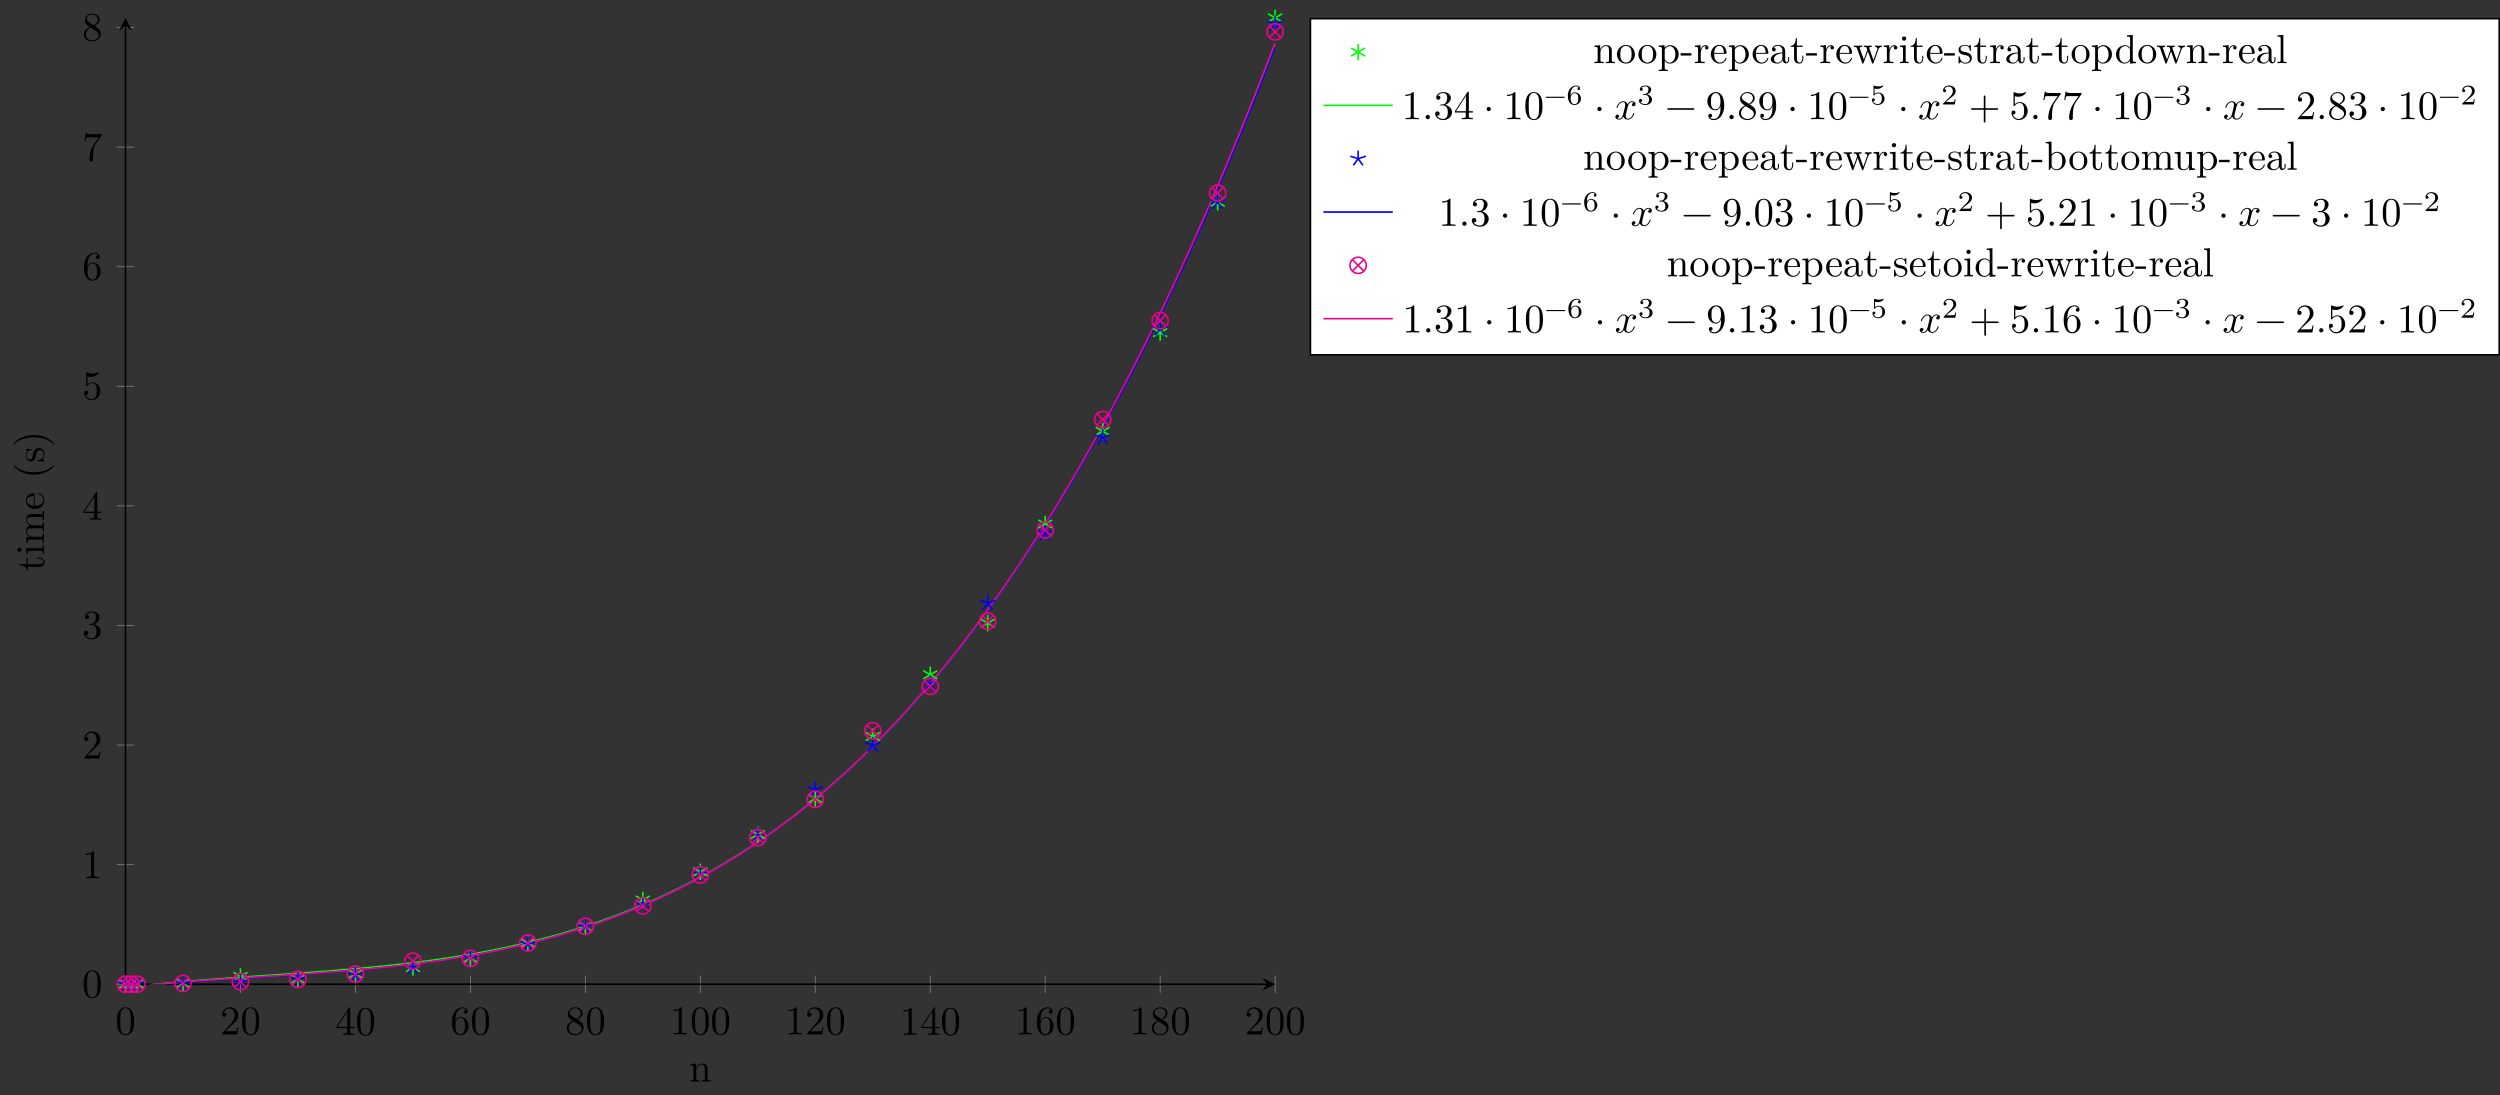<?xml version="1.0" encoding="UTF-8"?>
<svg xmlns="http://www.w3.org/2000/svg" xmlns:xlink="http://www.w3.org/1999/xlink" width="612.577pt" height="268.345pt" viewBox="0 0 612.577 268.345" version="1.1">
<rect x="0" y="0" width="612.577" height="268.345" fill="#333333" stroke="none"/>
<defs>
<g>
<symbol overflow="visible" id="glyph0-0">
<path style="stroke:none;" d=""/>
</symbol>
<symbol overflow="visible" id="glyph0-1">
<path style="stroke:none;" d="M 4.578 -3.188 C 4.578 -3.984 4.531 -4.781 4.188 -5.516 C 3.734 -6.484 2.906 -6.641 2.5 -6.641 C 1.891 -6.641 1.172 -6.375 0.75 -5.453 C 0.438 -4.766 0.391 -3.984 0.391 -3.188 C 0.391 -2.438 0.422 -1.547 0.844 -0.781 C 1.266 0.016 2 0.219 2.484 0.219 C 3.016 0.219 3.781 0.016 4.219 -0.938 C 4.531 -1.625 4.578 -2.406 4.578 -3.188 Z M 3.766 -3.312 C 3.766 -2.562 3.766 -1.891 3.656 -1.25 C 3.5 -0.297 2.938 0 2.484 0 C 2.094 0 1.5 -0.25 1.328 -1.203 C 1.219 -1.797 1.219 -2.719 1.219 -3.312 C 1.219 -3.953 1.219 -4.609 1.297 -5.141 C 1.484 -6.328 2.234 -6.422 2.484 -6.422 C 2.812 -6.422 3.469 -6.234 3.656 -5.25 C 3.766 -4.688 3.766 -3.938 3.766 -3.312 Z M 3.766 -3.312 "/>
</symbol>
<symbol overflow="visible" id="glyph0-2">
<path style="stroke:none;" d="M 4.469 -1.734 L 4.234 -1.734 C 4.172 -1.438 4.109 -1 4 -0.844 C 3.938 -0.766 3.281 -0.766 3.062 -0.766 L 1.266 -0.766 L 2.328 -1.797 C 3.875 -3.172 4.469 -3.703 4.469 -4.703 C 4.469 -5.844 3.578 -6.641 2.359 -6.641 C 1.234 -6.641 0.5 -5.719 0.5 -4.828 C 0.5 -4.281 1 -4.281 1.031 -4.281 C 1.203 -4.281 1.547 -4.391 1.547 -4.812 C 1.547 -5.062 1.359 -5.328 1.016 -5.328 C 0.938 -5.328 0.922 -5.328 0.891 -5.312 C 1.109 -5.969 1.656 -6.328 2.234 -6.328 C 3.141 -6.328 3.562 -5.516 3.562 -4.703 C 3.562 -3.906 3.078 -3.125 2.516 -2.5 L 0.609 -0.375 C 0.5 -0.266 0.5 -0.234 0.5 0 L 4.203 0 Z M 4.469 -1.734 "/>
</symbol>
<symbol overflow="visible" id="glyph0-3">
<path style="stroke:none;" d="M 4.688 -1.641 L 4.688 -1.953 L 3.703 -1.953 L 3.703 -6.484 C 3.703 -6.688 3.703 -6.75 3.531 -6.75 C 3.453 -6.75 3.422 -6.75 3.344 -6.625 L 0.281 -1.953 L 0.281 -1.641 L 2.938 -1.641 L 2.938 -0.781 C 2.938 -0.422 2.906 -0.312 2.172 -0.312 L 1.969 -0.312 L 1.969 0 C 2.375 -0.031 2.891 -0.031 3.312 -0.031 C 3.734 -0.031 4.25 -0.031 4.672 0 L 4.672 -0.312 L 4.453 -0.312 C 3.719 -0.312 3.703 -0.422 3.703 -0.781 L 3.703 -1.641 Z M 2.984 -1.953 L 0.562 -1.953 L 2.984 -5.672 Z M 2.984 -1.953 "/>
</symbol>
<symbol overflow="visible" id="glyph0-4">
<path style="stroke:none;" d="M 4.562 -2.031 C 4.562 -3.297 3.672 -4.25 2.562 -4.25 C 1.891 -4.25 1.516 -3.75 1.312 -3.266 L 1.312 -3.516 C 1.312 -6.031 2.547 -6.391 3.062 -6.391 C 3.297 -6.391 3.719 -6.328 3.938 -5.984 C 3.781 -5.984 3.391 -5.984 3.391 -5.547 C 3.391 -5.234 3.625 -5.078 3.844 -5.078 C 4 -5.078 4.312 -5.172 4.312 -5.562 C 4.312 -6.156 3.875 -6.641 3.047 -6.641 C 1.766 -6.641 0.422 -5.359 0.422 -3.156 C 0.422 -0.484 1.578 0.219 2.5 0.219 C 3.609 0.219 4.562 -0.719 4.562 -2.031 Z M 3.656 -2.047 C 3.656 -1.562 3.656 -1.062 3.484 -0.703 C 3.188 -0.109 2.734 -0.062 2.5 -0.062 C 1.875 -0.062 1.578 -0.656 1.516 -0.812 C 1.328 -1.281 1.328 -2.078 1.328 -2.25 C 1.328 -3.031 1.656 -4.031 2.547 -4.031 C 2.719 -4.031 3.172 -4.031 3.484 -3.406 C 3.656 -3.047 3.656 -2.531 3.656 -2.047 Z M 3.656 -2.047 "/>
</symbol>
<symbol overflow="visible" id="glyph0-5">
<path style="stroke:none;" d="M 4.562 -1.672 C 4.562 -2.031 4.453 -2.484 4.062 -2.906 C 3.875 -3.109 3.719 -3.203 3.078 -3.609 C 3.797 -3.984 4.281 -4.5 4.281 -5.156 C 4.281 -6.078 3.406 -6.641 2.5 -6.641 C 1.5 -6.641 0.688 -5.906 0.688 -4.969 C 0.688 -4.797 0.703 -4.344 1.125 -3.875 C 1.234 -3.766 1.609 -3.516 1.859 -3.344 C 1.281 -3.047 0.422 -2.5 0.422 -1.5 C 0.422 -0.453 1.438 0.219 2.484 0.219 C 3.609 0.219 4.562 -0.609 4.562 -1.672 Z M 3.844 -5.156 C 3.844 -4.578 3.453 -4.109 2.859 -3.766 L 1.625 -4.562 C 1.172 -4.859 1.125 -5.188 1.125 -5.359 C 1.125 -5.969 1.781 -6.391 2.484 -6.391 C 3.203 -6.391 3.844 -5.875 3.844 -5.156 Z M 4.062 -1.312 C 4.062 -0.578 3.312 -0.062 2.5 -0.062 C 1.641 -0.062 0.922 -0.672 0.922 -1.5 C 0.922 -2.078 1.234 -2.719 2.078 -3.188 L 3.312 -2.406 C 3.594 -2.219 4.062 -1.922 4.062 -1.312 Z M 4.062 -1.312 "/>
</symbol>
<symbol overflow="visible" id="glyph0-6">
<path style="stroke:none;" d="M 4.172 0 L 4.172 -0.312 L 3.859 -0.312 C 2.953 -0.312 2.938 -0.422 2.938 -0.781 L 2.938 -6.375 C 2.938 -6.625 2.938 -6.641 2.703 -6.641 C 2.078 -6 1.203 -6 0.891 -6 L 0.891 -5.688 C 1.094 -5.688 1.672 -5.688 2.188 -5.953 L 2.188 -0.781 C 2.188 -0.422 2.156 -0.312 1.266 -0.312 L 0.953 -0.312 L 0.953 0 C 1.297 -0.031 2.156 -0.031 2.562 -0.031 C 2.953 -0.031 3.828 -0.031 4.172 0 Z M 4.172 0 "/>
</symbol>
<symbol overflow="visible" id="glyph0-7">
<path style="stroke:none;" d="M 4.562 -1.703 C 4.562 -2.516 3.922 -3.297 2.891 -3.516 C 3.703 -3.781 4.281 -4.469 4.281 -5.266 C 4.281 -6.078 3.406 -6.641 2.453 -6.641 C 1.453 -6.641 0.688 -6.047 0.688 -5.281 C 0.688 -4.953 0.906 -4.766 1.203 -4.766 C 1.5 -4.766 1.703 -4.984 1.703 -5.281 C 1.703 -5.766 1.234 -5.766 1.094 -5.766 C 1.391 -6.266 2.047 -6.391 2.406 -6.391 C 2.828 -6.391 3.375 -6.172 3.375 -5.281 C 3.375 -5.156 3.344 -4.578 3.094 -4.141 C 2.797 -3.656 2.453 -3.625 2.203 -3.625 C 2.125 -3.609 1.891 -3.594 1.812 -3.594 C 1.734 -3.578 1.672 -3.562 1.672 -3.469 C 1.672 -3.359 1.734 -3.359 1.906 -3.359 L 2.344 -3.359 C 3.156 -3.359 3.531 -2.688 3.531 -1.703 C 3.531 -0.344 2.844 -0.062 2.406 -0.062 C 1.969 -0.062 1.219 -0.234 0.875 -0.812 C 1.219 -0.766 1.531 -0.984 1.531 -1.359 C 1.531 -1.719 1.266 -1.922 0.984 -1.922 C 0.734 -1.922 0.422 -1.781 0.422 -1.344 C 0.422 -0.438 1.344 0.219 2.438 0.219 C 3.656 0.219 4.562 -0.688 4.562 -1.703 Z M 4.562 -1.703 "/>
</symbol>
<symbol overflow="visible" id="glyph0-8">
<path style="stroke:none;" d="M 4.469 -2 C 4.469 -3.188 3.656 -4.188 2.578 -4.188 C 2.109 -4.188 1.672 -4.031 1.312 -3.672 L 1.312 -5.625 C 1.516 -5.562 1.844 -5.5 2.156 -5.5 C 3.391 -5.5 4.094 -6.406 4.094 -6.531 C 4.094 -6.594 4.062 -6.641 3.984 -6.641 C 3.984 -6.641 3.953 -6.641 3.906 -6.609 C 3.703 -6.516 3.219 -6.312 2.547 -6.312 C 2.156 -6.312 1.688 -6.391 1.219 -6.594 C 1.141 -6.625 1.109 -6.625 1.109 -6.625 C 1 -6.625 1 -6.547 1 -6.391 L 1 -3.438 C 1 -3.266 1 -3.188 1.141 -3.188 C 1.219 -3.188 1.234 -3.203 1.281 -3.266 C 1.391 -3.422 1.75 -3.969 2.562 -3.969 C 3.078 -3.969 3.328 -3.516 3.406 -3.328 C 3.562 -2.953 3.594 -2.578 3.594 -2.078 C 3.594 -1.719 3.594 -1.125 3.344 -0.703 C 3.109 -0.312 2.734 -0.062 2.281 -0.062 C 1.562 -0.062 0.984 -0.594 0.812 -1.172 C 0.844 -1.172 0.875 -1.156 0.984 -1.156 C 1.312 -1.156 1.484 -1.406 1.484 -1.641 C 1.484 -1.891 1.312 -2.141 0.984 -2.141 C 0.844 -2.141 0.5 -2.062 0.5 -1.609 C 0.5 -0.75 1.188 0.219 2.297 0.219 C 3.453 0.219 4.469 -0.734 4.469 -2 Z M 4.469 -2 "/>
</symbol>
<symbol overflow="visible" id="glyph0-9">
<path style="stroke:none;" d="M 4.828 -6.422 L 2.406 -6.422 C 1.203 -6.422 1.172 -6.547 1.141 -6.734 L 0.891 -6.734 L 0.562 -4.688 L 0.812 -4.688 C 0.844 -4.844 0.922 -5.469 1.062 -5.594 C 1.125 -5.656 1.906 -5.656 2.031 -5.656 L 4.094 -5.656 L 2.984 -4.078 C 2.078 -2.734 1.75 -1.344 1.75 -0.328 C 1.75 -0.234 1.75 0.219 2.219 0.219 C 2.672 0.219 2.672 -0.234 2.672 -0.328 L 2.672 -0.844 C 2.672 -1.391 2.703 -1.938 2.781 -2.469 C 2.828 -2.703 2.953 -3.562 3.406 -4.172 L 4.75 -6.078 C 4.828 -6.188 4.828 -6.203 4.828 -6.422 Z M 4.828 -6.422 "/>
</symbol>
<symbol overflow="visible" id="glyph0-10">
<path style="stroke:none;" d="M 1.906 -0.531 C 1.906 -0.812 1.672 -1.062 1.391 -1.062 C 1.094 -1.062 0.859 -0.812 0.859 -0.531 C 0.859 -0.234 1.094 0 1.391 0 C 1.672 0 1.906 -0.234 1.906 -0.531 Z M 1.906 -0.531 "/>
</symbol>
<symbol overflow="visible" id="glyph0-11">
<path style="stroke:none;" d="M 1.906 -2.5 C 1.906 -2.781 1.672 -3.016 1.391 -3.016 C 1.094 -3.016 0.859 -2.781 0.859 -2.5 C 0.859 -2.203 1.094 -1.969 1.391 -1.969 C 1.672 -1.969 1.906 -2.203 1.906 -2.5 Z M 1.906 -2.5 "/>
</symbol>
<symbol overflow="visible" id="glyph0-12">
<path style="stroke:none;" d="M 5.25 -3.75 C 5.25 -4.266 4.672 -4.406 4.328 -4.406 C 3.75 -4.406 3.406 -3.875 3.281 -3.656 C 3.031 -4.312 2.5 -4.406 2.203 -4.406 C 1.172 -4.406 0.594 -3.125 0.594 -2.875 C 0.594 -2.766 0.719 -2.766 0.719 -2.766 C 0.797 -2.766 0.828 -2.797 0.844 -2.875 C 1.188 -3.938 1.844 -4.188 2.188 -4.188 C 2.375 -4.188 2.719 -4.094 2.719 -3.516 C 2.719 -3.203 2.547 -2.547 2.188 -1.141 C 2.031 -0.531 1.672 -0.109 1.234 -0.109 C 1.172 -0.109 0.953 -0.109 0.734 -0.234 C 0.984 -0.297 1.203 -0.5 1.203 -0.781 C 1.203 -1.047 0.984 -1.125 0.844 -1.125 C 0.531 -1.125 0.297 -0.875 0.297 -0.547 C 0.297 -0.094 0.781 0.109 1.219 0.109 C 1.891 0.109 2.25 -0.594 2.266 -0.641 C 2.391 -0.281 2.75 0.109 3.344 0.109 C 4.375 0.109 4.938 -1.172 4.938 -1.422 C 4.938 -1.531 4.859 -1.531 4.828 -1.531 C 4.734 -1.531 4.719 -1.484 4.688 -1.422 C 4.359 -0.344 3.688 -0.109 3.375 -0.109 C 2.984 -0.109 2.828 -0.422 2.828 -0.766 C 2.828 -0.984 2.875 -1.203 2.984 -1.641 L 3.328 -3.016 C 3.391 -3.266 3.625 -4.188 4.312 -4.188 C 4.359 -4.188 4.609 -4.188 4.812 -4.062 C 4.531 -4 4.344 -3.766 4.344 -3.516 C 4.344 -3.359 4.453 -3.172 4.719 -3.172 C 4.938 -3.172 5.25 -3.344 5.25 -3.75 Z M 5.25 -3.75 "/>
</symbol>
<symbol overflow="visible" id="glyph0-13">
<path style="stroke:none;" d="M 7.203 -2.5 C 7.203 -2.609 7.109 -2.688 7 -2.688 L 0.75 -2.688 C 0.641 -2.688 0.562 -2.609 0.562 -2.5 C 0.562 -2.375 0.641 -2.297 0.75 -2.297 L 7 -2.297 C 7.109 -2.297 7.203 -2.375 7.203 -2.5 Z M 7.203 -2.5 "/>
</symbol>
<symbol overflow="visible" id="glyph0-14">
<path style="stroke:none;" d="M 4.562 -3.281 C 4.562 -5.969 3.406 -6.641 2.516 -6.641 C 1.969 -6.641 1.484 -6.453 1.062 -6.016 C 0.641 -5.562 0.422 -5.141 0.422 -4.391 C 0.422 -3.156 1.297 -2.172 2.406 -2.172 C 3.016 -2.172 3.422 -2.594 3.656 -3.172 L 3.656 -2.844 C 3.656 -0.516 2.625 -0.062 2.047 -0.062 C 1.875 -0.062 1.328 -0.078 1.062 -0.422 C 1.5 -0.422 1.578 -0.703 1.578 -0.875 C 1.578 -1.188 1.344 -1.328 1.125 -1.328 C 0.969 -1.328 0.672 -1.25 0.672 -0.859 C 0.672 -0.188 1.203 0.219 2.047 0.219 C 3.344 0.219 4.562 -1.141 4.562 -3.281 Z M 3.641 -4.203 C 3.641 -3.375 3.297 -2.406 2.422 -2.406 C 2.266 -2.406 1.797 -2.406 1.5 -3.031 C 1.312 -3.406 1.312 -3.891 1.312 -4.391 C 1.312 -4.922 1.312 -5.391 1.531 -5.766 C 1.797 -6.266 2.172 -6.391 2.516 -6.391 C 2.984 -6.391 3.312 -6.047 3.484 -5.609 C 3.594 -5.281 3.641 -4.656 3.641 -4.203 Z M 3.641 -4.203 "/>
</symbol>
<symbol overflow="visible" id="glyph0-15">
<path style="stroke:none;" d="M 7.203 -2.5 C 7.203 -2.609 7.109 -2.688 7 -2.688 L 4.078 -2.688 L 4.078 -5.609 C 4.078 -5.719 3.984 -5.812 3.875 -5.812 C 3.766 -5.812 3.672 -5.719 3.672 -5.609 L 3.672 -2.688 L 0.75 -2.688 C 0.641 -2.688 0.562 -2.609 0.562 -2.5 C 0.562 -2.375 0.641 -2.297 0.75 -2.297 L 3.672 -2.297 L 3.672 0.625 C 3.672 0.734 3.766 0.828 3.875 0.828 C 3.984 0.828 4.078 0.734 4.078 0.625 L 4.078 -2.297 L 7 -2.297 C 7.109 -2.297 7.203 -2.375 7.203 -2.5 Z M 7.203 -2.5 "/>
</symbol>
<symbol overflow="visible" id="glyph1-0">
<path style="stroke:none;" d=""/>
</symbol>
<symbol overflow="visible" id="glyph1-1">
<path style="stroke:none;" d="M 5.328 0 L 5.328 -0.312 C 4.812 -0.312 4.562 -0.312 4.562 -0.609 L 4.562 -2.516 C 4.562 -3.375 4.562 -3.672 4.25 -4.031 C 4.109 -4.203 3.781 -4.406 3.203 -4.406 C 2.469 -4.406 2 -3.984 1.719 -3.359 L 1.719 -4.406 L 0.312 -4.297 L 0.312 -3.984 C 1.016 -3.984 1.094 -3.922 1.094 -3.422 L 1.094 -0.75 C 1.094 -0.312 0.984 -0.312 0.312 -0.312 L 0.312 0 L 1.453 -0.031 L 2.562 0 L 2.562 -0.312 C 1.891 -0.312 1.781 -0.312 1.781 -0.75 L 1.781 -2.594 C 1.781 -3.625 2.5 -4.188 3.125 -4.188 C 3.766 -4.188 3.875 -3.656 3.875 -3.078 L 3.875 -0.75 C 3.875 -0.312 3.766 -0.312 3.094 -0.312 L 3.094 0 L 4.219 -0.031 Z M 5.328 0 "/>
</symbol>
<symbol overflow="visible" id="glyph1-2">
<path style="stroke:none;" d="M 4.688 -2.141 C 4.688 -3.406 3.703 -4.469 2.5 -4.469 C 1.25 -4.469 0.281 -3.375 0.281 -2.141 C 0.281 -0.844 1.312 0.109 2.484 0.109 C 3.688 0.109 4.688 -0.875 4.688 -2.141 Z M 3.875 -2.219 C 3.875 -1.859 3.875 -1.312 3.656 -0.875 C 3.422 -0.422 2.984 -0.141 2.5 -0.141 C 2.062 -0.141 1.625 -0.344 1.359 -0.812 C 1.109 -1.25 1.109 -1.859 1.109 -2.219 C 1.109 -2.609 1.109 -3.141 1.344 -3.578 C 1.609 -4.031 2.078 -4.25 2.484 -4.25 C 2.922 -4.25 3.344 -4.031 3.609 -3.594 C 3.875 -3.172 3.875 -2.594 3.875 -2.219 Z M 3.875 -2.219 "/>
</symbol>
<symbol overflow="visible" id="glyph1-3">
<path style="stroke:none;" d="M 5.188 -2.156 C 5.188 -3.422 4.234 -4.406 3.109 -4.406 C 2.328 -4.406 1.906 -3.969 1.719 -3.75 L 1.719 -4.406 L 0.281 -4.297 L 0.281 -3.984 C 0.984 -3.984 1.062 -3.922 1.062 -3.484 L 1.062 1.172 C 1.062 1.625 0.953 1.625 0.281 1.625 L 0.281 1.938 L 1.391 1.906 L 2.516 1.938 L 2.516 1.625 C 1.859 1.625 1.75 1.625 1.75 1.172 L 1.75 -0.594 C 1.797 -0.422 2.219 0.109 2.969 0.109 C 4.156 0.109 5.188 -0.875 5.188 -2.156 Z M 4.359 -2.156 C 4.359 -0.953 3.672 -0.109 2.938 -0.109 C 2.531 -0.109 2.156 -0.312 1.891 -0.719 C 1.75 -0.922 1.75 -0.938 1.75 -1.141 L 1.75 -3.359 C 2.031 -3.875 2.516 -4.156 3.031 -4.156 C 3.766 -4.156 4.359 -3.281 4.359 -2.156 Z M 4.359 -2.156 "/>
</symbol>
<symbol overflow="visible" id="glyph1-4">
<path style="stroke:none;" d="M 2.75 -1.859 L 2.75 -2.438 L 0.109 -2.438 L 0.109 -1.859 Z M 2.75 -1.859 "/>
</symbol>
<symbol overflow="visible" id="glyph1-5">
<path style="stroke:none;" d="M 3.625 -3.797 C 3.625 -4.109 3.312 -4.406 2.891 -4.406 C 2.156 -4.406 1.797 -3.734 1.672 -3.312 L 1.672 -4.406 L 0.281 -4.297 L 0.281 -3.984 C 0.984 -3.984 1.062 -3.922 1.062 -3.422 L 1.062 -0.75 C 1.062 -0.312 0.953 -0.312 0.281 -0.312 L 0.281 0 L 1.422 -0.031 C 1.812 -0.031 2.281 -0.031 2.688 0 L 2.688 -0.312 L 2.469 -0.312 C 1.734 -0.312 1.719 -0.422 1.719 -0.781 L 1.719 -2.312 C 1.719 -3.297 2.141 -4.188 2.891 -4.188 C 2.953 -4.188 2.984 -4.188 3 -4.172 C 2.969 -4.172 2.766 -4.047 2.766 -3.781 C 2.766 -3.516 2.984 -3.359 3.203 -3.359 C 3.375 -3.359 3.625 -3.484 3.625 -3.797 Z M 3.625 -3.797 "/>
</symbol>
<symbol overflow="visible" id="glyph1-6">
<path style="stroke:none;" d="M 4.141 -1.188 C 4.141 -1.281 4.062 -1.312 4 -1.312 C 3.922 -1.312 3.891 -1.25 3.875 -1.172 C 3.531 -0.141 2.625 -0.141 2.531 -0.141 C 2.031 -0.141 1.641 -0.438 1.406 -0.812 C 1.109 -1.281 1.109 -1.938 1.109 -2.297 L 3.891 -2.297 C 4.109 -2.297 4.141 -2.297 4.141 -2.516 C 4.141 -3.5 3.594 -4.469 2.359 -4.469 C 1.203 -4.469 0.281 -3.438 0.281 -2.188 C 0.281 -0.859 1.328 0.109 2.469 0.109 C 3.688 0.109 4.141 -1 4.141 -1.188 Z M 3.484 -2.516 L 1.109 -2.516 C 1.172 -4 2.016 -4.25 2.359 -4.25 C 3.375 -4.25 3.484 -2.906 3.484 -2.516 Z M 3.484 -2.516 "/>
</symbol>
<symbol overflow="visible" id="glyph1-7">
<path style="stroke:none;" d="M 4.812 -0.891 L 4.812 -1.453 L 4.562 -1.453 L 4.562 -0.891 C 4.562 -0.312 4.312 -0.25 4.203 -0.25 C 3.875 -0.25 3.844 -0.703 3.844 -0.75 L 3.844 -2.734 C 3.844 -3.156 3.844 -3.547 3.484 -3.922 C 3.094 -4.312 2.594 -4.469 2.109 -4.469 C 1.297 -4.469 0.609 -4 0.609 -3.344 C 0.609 -3.047 0.812 -2.875 1.062 -2.875 C 1.344 -2.875 1.531 -3.078 1.531 -3.328 C 1.531 -3.453 1.469 -3.781 1.016 -3.781 C 1.281 -4.141 1.781 -4.25 2.094 -4.25 C 2.578 -4.25 3.156 -3.859 3.156 -2.969 L 3.156 -2.609 C 2.641 -2.578 1.938 -2.547 1.312 -2.25 C 0.562 -1.906 0.312 -1.391 0.312 -0.953 C 0.312 -0.141 1.281 0.109 1.906 0.109 C 2.578 0.109 3.031 -0.297 3.219 -0.75 C 3.266 -0.359 3.531 0.062 4 0.062 C 4.203 0.062 4.812 -0.078 4.812 -0.891 Z M 3.156 -1.391 C 3.156 -0.453 2.438 -0.109 1.984 -0.109 C 1.5 -0.109 1.094 -0.453 1.094 -0.953 C 1.094 -1.5 1.5 -2.328 3.156 -2.391 Z M 3.156 -1.391 "/>
</symbol>
<symbol overflow="visible" id="glyph1-8">
<path style="stroke:none;" d="M 3.312 -1.234 L 3.312 -1.797 L 3.062 -1.797 L 3.062 -1.25 C 3.062 -0.516 2.766 -0.141 2.391 -0.141 C 1.719 -0.141 1.719 -1.047 1.719 -1.219 L 1.719 -3.984 L 3.156 -3.984 L 3.156 -4.297 L 1.719 -4.297 L 1.719 -6.125 L 1.469 -6.125 C 1.469 -5.312 1.172 -4.25 0.188 -4.203 L 0.188 -3.984 L 1.031 -3.984 L 1.031 -1.234 C 1.031 -0.016 1.969 0.109 2.328 0.109 C 3.031 0.109 3.312 -0.594 3.312 -1.234 Z M 3.312 -1.234 "/>
</symbol>
<symbol overflow="visible" id="glyph1-9">
<path style="stroke:none;" d="M 7.016 -3.984 L 7.016 -4.297 C 6.781 -4.281 6.5 -4.266 6.281 -4.266 L 5.359 -4.297 L 5.359 -3.984 C 5.719 -3.984 5.938 -3.797 5.938 -3.516 C 5.938 -3.453 5.938 -3.422 5.875 -3.297 L 4.969 -0.75 L 3.984 -3.531 C 3.953 -3.656 3.938 -3.672 3.938 -3.719 C 3.938 -3.984 4.328 -3.984 4.531 -3.984 L 4.531 -4.297 L 3.484 -4.266 C 3.188 -4.266 2.906 -4.281 2.609 -4.297 L 2.609 -3.984 C 2.969 -3.984 3.125 -3.969 3.234 -3.844 C 3.281 -3.781 3.391 -3.484 3.453 -3.297 L 2.609 -0.875 L 1.656 -3.531 C 1.609 -3.656 1.609 -3.672 1.609 -3.719 C 1.609 -3.984 2 -3.984 2.188 -3.984 L 2.188 -4.297 L 1.109 -4.266 L 0.172 -4.297 L 0.172 -3.984 C 0.672 -3.984 0.797 -3.953 0.922 -3.641 L 2.172 -0.109 C 2.219 0.031 2.25 0.109 2.375 0.109 C 2.516 0.109 2.531 0.047 2.578 -0.094 L 3.594 -2.906 L 4.609 -0.078 C 4.641 0.031 4.672 0.109 4.812 0.109 C 4.938 0.109 4.969 0.016 5 -0.078 L 6.172 -3.344 C 6.344 -3.844 6.656 -3.984 7.016 -3.984 Z M 7.016 -3.984 "/>
</symbol>
<symbol overflow="visible" id="glyph1-10">
<path style="stroke:none;" d="M 2.469 0 L 2.469 -0.312 C 1.797 -0.312 1.766 -0.359 1.766 -0.75 L 1.766 -4.406 L 0.375 -4.297 L 0.375 -3.984 C 1.016 -3.984 1.109 -3.922 1.109 -3.438 L 1.109 -0.75 C 1.109 -0.312 1 -0.312 0.328 -0.312 L 0.328 0 L 1.422 -0.031 C 1.781 -0.031 2.125 -0.016 2.469 0 Z M 1.906 -6.016 C 1.906 -6.297 1.688 -6.547 1.391 -6.547 C 1.047 -6.547 0.844 -6.266 0.844 -6.016 C 0.844 -5.75 1.078 -5.5 1.375 -5.5 C 1.719 -5.5 1.906 -5.766 1.906 -6.016 Z M 1.906 -6.016 "/>
</symbol>
<symbol overflow="visible" id="glyph1-11">
<path style="stroke:none;" d="M 3.594 -1.281 C 3.594 -1.797 3.297 -2.109 3.172 -2.219 C 2.844 -2.547 2.453 -2.625 2.031 -2.703 C 1.469 -2.812 0.812 -2.938 0.812 -3.516 C 0.812 -3.875 1.062 -4.281 1.922 -4.281 C 3.016 -4.281 3.078 -3.375 3.094 -3.078 C 3.094 -2.984 3.203 -2.984 3.203 -2.984 C 3.344 -2.984 3.344 -3.031 3.344 -3.219 L 3.344 -4.234 C 3.344 -4.391 3.344 -4.469 3.234 -4.469 C 3.188 -4.469 3.156 -4.469 3.031 -4.344 C 3 -4.312 2.906 -4.219 2.859 -4.188 C 2.484 -4.469 2.078 -4.469 1.922 -4.469 C 0.703 -4.469 0.328 -3.797 0.328 -3.234 C 0.328 -2.891 0.484 -2.609 0.75 -2.391 C 1.078 -2.141 1.359 -2.078 2.078 -1.938 C 2.297 -1.891 3.109 -1.734 3.109 -1.016 C 3.109 -0.516 2.766 -0.109 1.984 -0.109 C 1.141 -0.109 0.781 -0.672 0.594 -1.531 C 0.562 -1.656 0.562 -1.688 0.453 -1.688 C 0.328 -1.688 0.328 -1.625 0.328 -1.453 L 0.328 -0.125 C 0.328 0.047 0.328 0.109 0.438 0.109 C 0.484 0.109 0.5 0.094 0.688 -0.094 C 0.703 -0.109 0.703 -0.125 0.891 -0.312 C 1.328 0.094 1.781 0.109 1.984 0.109 C 3.125 0.109 3.594 -0.562 3.594 -1.281 Z M 3.594 -1.281 "/>
</symbol>
<symbol overflow="visible" id="glyph1-12">
<path style="stroke:none;" d="M 5.25 0 L 5.25 -0.312 C 4.562 -0.312 4.469 -0.375 4.469 -0.875 L 4.469 -6.922 L 3.047 -6.812 L 3.047 -6.5 C 3.734 -6.5 3.812 -6.438 3.812 -5.938 L 3.812 -3.781 C 3.531 -4.141 3.094 -4.406 2.562 -4.406 C 1.391 -4.406 0.344 -3.422 0.344 -2.141 C 0.344 -0.875 1.312 0.109 2.453 0.109 C 3.094 0.109 3.531 -0.234 3.781 -0.547 L 3.781 0.109 Z M 3.781 -1.172 C 3.781 -1 3.781 -0.984 3.672 -0.812 C 3.375 -0.328 2.938 -0.109 2.5 -0.109 C 2.047 -0.109 1.688 -0.375 1.453 -0.75 C 1.203 -1.156 1.172 -1.719 1.172 -2.141 C 1.172 -2.5 1.188 -3.094 1.469 -3.547 C 1.688 -3.859 2.062 -4.188 2.609 -4.188 C 2.953 -4.188 3.375 -4.031 3.672 -3.594 C 3.781 -3.422 3.781 -3.406 3.781 -3.219 Z M 3.781 -1.172 "/>
</symbol>
<symbol overflow="visible" id="glyph1-13">
<path style="stroke:none;" d="M 2.547 0 L 2.547 -0.312 C 1.875 -0.312 1.766 -0.312 1.766 -0.75 L 1.766 -6.922 L 0.328 -6.812 L 0.328 -6.5 C 1.031 -6.5 1.109 -6.438 1.109 -5.938 L 1.109 -0.75 C 1.109 -0.312 1 -0.312 0.328 -0.312 L 0.328 0 L 1.438 -0.031 Z M 2.547 0 "/>
</symbol>
<symbol overflow="visible" id="glyph1-14">
<path style="stroke:none;" d="M 5.188 -2.156 C 5.188 -3.422 4.219 -4.406 3.078 -4.406 C 2.297 -4.406 1.875 -3.938 1.719 -3.766 L 1.719 -6.922 L 0.281 -6.812 L 0.281 -6.5 C 0.984 -6.5 1.062 -6.438 1.062 -5.938 L 1.062 0 L 1.312 0 L 1.672 -0.625 C 1.812 -0.391 2.234 0.109 2.969 0.109 C 4.156 0.109 5.188 -0.875 5.188 -2.156 Z M 4.359 -2.156 C 4.359 -1.797 4.344 -1.203 4.062 -0.75 C 3.844 -0.438 3.469 -0.109 2.938 -0.109 C 2.484 -0.109 2.125 -0.344 1.891 -0.719 C 1.75 -0.922 1.75 -0.953 1.75 -1.141 L 1.75 -3.188 C 1.75 -3.375 1.75 -3.391 1.859 -3.547 C 2.25 -4.109 2.797 -4.188 3.031 -4.188 C 3.484 -4.188 3.844 -3.922 4.078 -3.547 C 4.344 -3.141 4.359 -2.578 4.359 -2.156 Z M 4.359 -2.156 "/>
</symbol>
<symbol overflow="visible" id="glyph1-15">
<path style="stroke:none;" d="M 8.109 0 L 8.109 -0.312 C 7.594 -0.312 7.344 -0.312 7.328 -0.609 L 7.328 -2.516 C 7.328 -3.375 7.328 -3.672 7.016 -4.031 C 6.875 -4.203 6.547 -4.406 5.969 -4.406 C 5.141 -4.406 4.688 -3.812 4.531 -3.422 C 4.391 -4.297 3.656 -4.406 3.203 -4.406 C 2.469 -4.406 2 -3.984 1.719 -3.359 L 1.719 -4.406 L 0.312 -4.297 L 0.312 -3.984 C 1.016 -3.984 1.094 -3.922 1.094 -3.422 L 1.094 -0.75 C 1.094 -0.312 0.984 -0.312 0.312 -0.312 L 0.312 0 L 1.453 -0.031 L 2.562 0 L 2.562 -0.312 C 1.891 -0.312 1.781 -0.312 1.781 -0.75 L 1.781 -2.594 C 1.781 -3.625 2.5 -4.188 3.125 -4.188 C 3.766 -4.188 3.875 -3.656 3.875 -3.078 L 3.875 -0.75 C 3.875 -0.312 3.766 -0.312 3.094 -0.312 L 3.094 0 L 4.219 -0.031 L 5.328 0 L 5.328 -0.312 C 4.672 -0.312 4.562 -0.312 4.562 -0.75 L 4.562 -2.594 C 4.562 -3.625 5.266 -4.188 5.906 -4.188 C 6.531 -4.188 6.641 -3.656 6.641 -3.078 L 6.641 -0.75 C 6.641 -0.312 6.531 -0.312 5.859 -0.312 L 5.859 0 L 6.984 -0.031 Z M 8.109 0 "/>
</symbol>
<symbol overflow="visible" id="glyph1-16">
<path style="stroke:none;" d="M 5.328 0 L 5.328 -0.312 C 4.641 -0.312 4.562 -0.375 4.562 -0.875 L 4.562 -4.406 L 3.094 -4.297 L 3.094 -3.984 C 3.781 -3.984 3.875 -3.922 3.875 -3.422 L 3.875 -1.656 C 3.875 -0.781 3.391 -0.109 2.656 -0.109 C 1.828 -0.109 1.781 -0.578 1.781 -1.094 L 1.781 -4.406 L 0.312 -4.297 L 0.312 -3.984 C 1.094 -3.984 1.094 -3.953 1.094 -3.078 L 1.094 -1.578 C 1.094 -0.797 1.094 0.109 2.609 0.109 C 3.172 0.109 3.609 -0.172 3.891 -0.781 L 3.891 0.109 Z M 5.328 0 "/>
</symbol>
<symbol overflow="visible" id="glyph2-0">
<path style="stroke:none;" d=""/>
</symbol>
<symbol overflow="visible" id="glyph2-1">
<path style="stroke:none;" d="M -1.234 -3.312 L -1.797 -3.312 L -1.797 -3.062 L -1.25 -3.062 C -0.516 -3.062 -0.141 -2.766 -0.141 -2.391 C -0.141 -1.719 -1.047 -1.719 -1.219 -1.719 L -3.984 -1.719 L -3.984 -3.156 L -4.297 -3.156 L -4.297 -1.719 L -6.125 -1.719 L -6.125 -1.469 C -5.312 -1.469 -4.25 -1.172 -4.203 -0.188 L -3.984 -0.188 L -3.984 -1.031 L -1.234 -1.031 C -0.016 -1.031 0.109 -1.969 0.109 -2.328 C 0.109 -3.031 -0.594 -3.312 -1.234 -3.312 Z M -1.234 -3.312 "/>
</symbol>
<symbol overflow="visible" id="glyph2-2">
<path style="stroke:none;" d="M 0 -2.469 L -0.312 -2.469 C -0.312 -1.797 -0.359 -1.766 -0.75 -1.766 L -4.406 -1.766 L -4.297 -0.375 L -3.984 -0.375 C -3.984 -1.016 -3.922 -1.109 -3.438 -1.109 L -0.75 -1.109 C -0.312 -1.109 -0.312 -1 -0.312 -0.328 L 0 -0.328 L -0.031 -1.422 C -0.031 -1.781 -0.016 -2.125 0 -2.469 Z M -6.016 -1.906 C -6.297 -1.906 -6.547 -1.688 -6.547 -1.391 C -6.547 -1.047 -6.266 -0.844 -6.016 -0.844 C -5.75 -0.844 -5.5 -1.078 -5.5 -1.375 C -5.5 -1.719 -5.766 -1.906 -6.016 -1.906 Z M -6.016 -1.906 "/>
</symbol>
<symbol overflow="visible" id="glyph2-3">
<path style="stroke:none;" d="M 0 -8.109 L -0.312 -8.109 C -0.312 -7.594 -0.312 -7.344 -0.609 -7.328 L -2.516 -7.328 C -3.375 -7.328 -3.672 -7.328 -4.031 -7.016 C -4.203 -6.875 -4.406 -6.547 -4.406 -5.969 C -4.406 -5.141 -3.812 -4.688 -3.422 -4.531 C -4.297 -4.391 -4.406 -3.656 -4.406 -3.203 C -4.406 -2.469 -3.984 -2 -3.359 -1.719 L -4.406 -1.719 L -4.297 -0.312 L -3.984 -0.312 C -3.984 -1.016 -3.922 -1.094 -3.422 -1.094 L -0.75 -1.094 C -0.312 -1.094 -0.312 -0.984 -0.312 -0.312 L 0 -0.312 L -0.031 -1.453 L 0 -2.562 L -0.312 -2.562 C -0.312 -1.891 -0.312 -1.781 -0.75 -1.781 L -2.594 -1.781 C -3.625 -1.781 -4.188 -2.5 -4.188 -3.125 C -4.188 -3.766 -3.656 -3.875 -3.078 -3.875 L -0.75 -3.875 C -0.312 -3.875 -0.312 -3.766 -0.312 -3.094 L 0 -3.094 L -0.031 -4.219 L 0 -5.328 L -0.312 -5.328 C -0.312 -4.672 -0.312 -4.562 -0.75 -4.562 L -2.594 -4.562 C -3.625 -4.562 -4.188 -5.266 -4.188 -5.906 C -4.188 -6.531 -3.656 -6.641 -3.078 -6.641 L -0.75 -6.641 C -0.312 -6.641 -0.312 -6.531 -0.312 -5.859 L 0 -5.859 L -0.031 -6.984 Z M 0 -8.109 "/>
</symbol>
<symbol overflow="visible" id="glyph2-4">
<path style="stroke:none;" d="M -1.188 -4.141 C -1.281 -4.141 -1.312 -4.062 -1.312 -4 C -1.312 -3.922 -1.25 -3.891 -1.172 -3.875 C -0.141 -3.531 -0.141 -2.625 -0.141 -2.531 C -0.141 -2.031 -0.438 -1.641 -0.812 -1.406 C -1.281 -1.109 -1.938 -1.109 -2.297 -1.109 L -2.297 -3.891 C -2.297 -4.109 -2.297 -4.141 -2.516 -4.141 C -3.5 -4.141 -4.469 -3.594 -4.469 -2.359 C -4.469 -1.203 -3.438 -0.281 -2.188 -0.281 C -0.859 -0.281 0.109 -1.328 0.109 -2.469 C 0.109 -3.688 -1 -4.141 -1.188 -4.141 Z M -2.516 -3.484 L -2.516 -1.109 C -4 -1.172 -4.25 -2.016 -4.25 -2.359 C -4.25 -3.375 -2.906 -3.484 -2.516 -3.484 Z M -2.516 -3.484 "/>
</symbol>
<symbol overflow="visible" id="glyph2-5">
<path style="stroke:none;" d="M 2.391 -3.297 C 2.359 -3.297 2.344 -3.297 2.172 -3.125 C 0.922 -1.891 -0.969 -1.562 -2.5 -1.562 C -4.234 -1.562 -5.969 -1.938 -7.203 -3.172 C -7.328 -3.297 -7.344 -3.297 -7.375 -3.297 C -7.453 -3.297 -7.484 -3.266 -7.484 -3.203 C -7.484 -3.094 -6.797 -2.203 -5.531 -1.609 C -4.438 -1.109 -3.328 -0.984 -2.5 -0.984 C -1.719 -0.984 -0.516 -1.094 0.625 -1.641 C 1.844 -2.25 2.5 -3.094 2.5 -3.203 C 2.5 -3.266 2.469 -3.297 2.391 -3.297 Z M 2.391 -3.297 "/>
</symbol>
<symbol overflow="visible" id="glyph2-6">
<path style="stroke:none;" d="M -1.281 -3.594 C -1.797 -3.594 -2.109 -3.297 -2.219 -3.172 C -2.547 -2.844 -2.625 -2.453 -2.703 -2.031 C -2.812 -1.469 -2.938 -0.812 -3.516 -0.812 C -3.875 -0.812 -4.281 -1.062 -4.281 -1.922 C -4.281 -3.016 -3.375 -3.078 -3.078 -3.094 C -2.984 -3.094 -2.984 -3.203 -2.984 -3.203 C -2.984 -3.344 -3.031 -3.344 -3.219 -3.344 L -4.234 -3.344 C -4.391 -3.344 -4.469 -3.344 -4.469 -3.234 C -4.469 -3.188 -4.469 -3.156 -4.344 -3.031 C -4.312 -3 -4.219 -2.906 -4.188 -2.859 C -4.469 -2.484 -4.469 -2.078 -4.469 -1.922 C -4.469 -0.703 -3.797 -0.328 -3.234 -0.328 C -2.891 -0.328 -2.609 -0.484 -2.391 -0.75 C -2.141 -1.078 -2.078 -1.359 -1.938 -2.078 C -1.891 -2.297 -1.734 -3.109 -1.016 -3.109 C -0.516 -3.109 -0.109 -2.766 -0.109 -1.984 C -0.109 -1.141 -0.672 -0.781 -1.531 -0.594 C -1.656 -0.562 -1.688 -0.562 -1.688 -0.453 C -1.688 -0.328 -1.625 -0.328 -1.453 -0.328 L -0.125 -0.328 C 0.047 -0.328 0.109 -0.328 0.109 -0.438 C 0.109 -0.484 0.094 -0.5 -0.094 -0.688 C -0.109 -0.703 -0.125 -0.703 -0.312 -0.891 C 0.094 -1.328 0.109 -1.781 0.109 -1.984 C 0.109 -3.125 -0.562 -3.594 -1.281 -3.594 Z M -1.281 -3.594 "/>
</symbol>
<symbol overflow="visible" id="glyph2-7">
<path style="stroke:none;" d="M -2.5 -2.875 C -3.266 -2.875 -4.469 -2.766 -5.609 -2.219 C -6.828 -1.625 -7.484 -0.766 -7.484 -0.672 C -7.484 -0.609 -7.438 -0.562 -7.375 -0.562 C -7.344 -0.562 -7.328 -0.562 -7.141 -0.75 C -6.156 -1.734 -4.578 -2.297 -2.5 -2.297 C -0.781 -2.297 0.969 -1.938 2.219 -0.703 C 2.344 -0.562 2.359 -0.562 2.391 -0.562 C 2.453 -0.562 2.5 -0.609 2.5 -0.672 C 2.5 -0.766 1.812 -1.672 0.547 -2.25 C -0.547 -2.766 -1.656 -2.875 -2.5 -2.875 Z M -2.5 -2.875 "/>
</symbol>
<symbol overflow="visible" id="glyph3-0">
<path style="stroke:none;" d=""/>
</symbol>
<symbol overflow="visible" id="glyph3-1">
<path style="stroke:none;" d="M 5.047 -1.75 C 5.047 -1.828 4.984 -1.891 4.906 -1.891 L 0.531 -1.891 C 0.453 -1.891 0.391 -1.828 0.391 -1.75 C 0.391 -1.672 0.453 -1.609 0.531 -1.609 L 4.906 -1.609 C 4.984 -1.609 5.047 -1.672 5.047 -1.75 Z M 5.047 -1.75 "/>
</symbol>
<symbol overflow="visible" id="glyph3-2">
<path style="stroke:none;" d="M 3.594 -1.422 C 3.594 -2.312 2.891 -2.969 2.062 -2.969 C 1.516 -2.969 1.203 -2.594 1.047 -2.281 C 1.047 -2.859 1.094 -3.375 1.359 -3.797 C 1.594 -4.172 1.984 -4.438 2.422 -4.438 C 2.641 -4.438 2.906 -4.375 3.047 -4.188 C 2.875 -4.172 2.734 -4.062 2.734 -3.859 C 2.734 -3.688 2.844 -3.531 3.062 -3.531 C 3.266 -3.531 3.391 -3.672 3.391 -3.875 C 3.391 -4.281 3.094 -4.641 2.406 -4.641 C 1.406 -4.641 0.375 -3.719 0.375 -2.219 C 0.375 -0.406 1.234 0.141 2 0.141 C 2.844 0.141 3.594 -0.516 3.594 -1.422 Z M 2.922 -1.422 C 2.922 -1.031 2.922 -0.734 2.734 -0.469 C 2.562 -0.219 2.344 -0.078 2 -0.078 C 1.641 -0.078 1.375 -0.281 1.234 -0.594 C 1.125 -0.797 1.062 -1.156 1.062 -1.578 C 1.062 -2.25 1.469 -2.766 2.031 -2.766 C 2.359 -2.766 2.562 -2.641 2.75 -2.391 C 2.906 -2.125 2.922 -1.828 2.922 -1.422 Z M 2.922 -1.422 "/>
</symbol>
<symbol overflow="visible" id="glyph3-3">
<path style="stroke:none;" d="M 3.594 -1.203 C 3.594 -1.75 3.141 -2.297 2.375 -2.453 C 3.109 -2.719 3.375 -3.25 3.375 -3.672 C 3.375 -4.219 2.734 -4.641 1.969 -4.641 C 1.188 -4.641 0.594 -4.266 0.594 -3.703 C 0.594 -3.469 0.75 -3.328 0.953 -3.328 C 1.172 -3.328 1.312 -3.5 1.312 -3.688 C 1.312 -3.891 1.172 -4.031 0.953 -4.047 C 1.203 -4.359 1.688 -4.438 1.938 -4.438 C 2.25 -4.438 2.703 -4.281 2.703 -3.672 C 2.703 -3.375 2.594 -3.062 2.422 -2.844 C 2.188 -2.578 1.984 -2.562 1.641 -2.547 C 1.469 -2.531 1.453 -2.531 1.422 -2.516 C 1.422 -2.516 1.344 -2.5 1.344 -2.438 C 1.344 -2.328 1.406 -2.328 1.531 -2.328 L 1.906 -2.328 C 2.453 -2.328 2.844 -1.953 2.844 -1.203 C 2.844 -0.344 2.344 -0.078 1.938 -0.078 C 1.656 -0.078 1.047 -0.156 0.75 -0.578 C 1.078 -0.594 1.156 -0.812 1.156 -0.969 C 1.156 -1.188 0.984 -1.344 0.766 -1.344 C 0.578 -1.344 0.375 -1.234 0.375 -0.938 C 0.375 -0.281 1.109 0.141 1.953 0.141 C 2.922 0.141 3.594 -0.516 3.594 -1.203 Z M 3.594 -1.203 "/>
</symbol>
<symbol overflow="visible" id="glyph3-4">
<path style="stroke:none;" d="M 3.531 -1.406 C 3.531 -2.188 2.922 -2.922 2.062 -2.922 C 1.75 -2.922 1.391 -2.844 1.078 -2.578 L 1.078 -3.891 C 1.438 -3.812 1.641 -3.812 1.766 -3.812 C 2.688 -3.812 3.234 -4.438 3.234 -4.547 C 3.234 -4.609 3.172 -4.641 3.141 -4.641 C 3.141 -4.641 3.109 -4.641 3.094 -4.609 C 2.922 -4.547 2.547 -4.422 2.031 -4.422 C 1.844 -4.422 1.469 -4.422 1.016 -4.609 C 0.938 -4.641 0.922 -4.641 0.922 -4.641 C 0.828 -4.641 0.828 -4.562 0.828 -4.453 L 0.828 -2.391 C 0.828 -2.266 0.828 -2.188 0.938 -2.188 C 1 -2.188 1.016 -2.203 1.078 -2.281 C 1.391 -2.672 1.812 -2.719 2.047 -2.719 C 2.469 -2.719 2.656 -2.391 2.703 -2.328 C 2.828 -2.109 2.859 -1.844 2.859 -1.438 C 2.859 -1.219 2.859 -0.812 2.656 -0.5 C 2.484 -0.25 2.172 -0.078 1.844 -0.078 C 1.391 -0.078 0.922 -0.328 0.734 -0.797 C 1 -0.781 1.141 -0.953 1.141 -1.141 C 1.141 -1.438 0.875 -1.5 0.797 -1.5 C 0.797 -1.5 0.438 -1.5 0.438 -1.125 C 0.438 -0.484 1.016 0.141 1.844 0.141 C 2.75 0.141 3.531 -0.531 3.531 -1.406 Z M 3.531 -1.406 "/>
</symbol>
<symbol overflow="visible" id="glyph3-5">
<path style="stroke:none;" d="M 3.531 -1.266 L 3.297 -1.266 C 3.266 -1.125 3.203 -0.703 3.109 -0.641 C 3.047 -0.594 2.516 -0.594 2.422 -0.594 L 1.125 -0.594 C 1.859 -1.25 2.109 -1.438 2.531 -1.766 C 3.047 -2.172 3.531 -2.609 3.531 -3.281 C 3.531 -4.125 2.781 -4.641 1.891 -4.641 C 1.031 -4.641 0.438 -4.031 0.438 -3.391 C 0.438 -3.031 0.734 -3 0.812 -3 C 0.984 -3 1.188 -3.109 1.188 -3.359 C 1.188 -3.5 1.125 -3.734 0.766 -3.734 C 0.984 -4.234 1.453 -4.391 1.781 -4.391 C 2.484 -4.391 2.844 -3.844 2.844 -3.281 C 2.844 -2.672 2.422 -2.188 2.188 -1.938 L 0.516 -0.266 C 0.438 -0.203 0.438 -0.203 0.438 0 L 3.312 0 Z M 3.531 -1.266 "/>
</symbol>
</g>
<clipPath id="clip1">
  <path d="M 30.75 5 L 312.445 5 L 312.445 241.172 L 30.75 241.172 Z M 30.75 5 "/>
</clipPath>
<clipPath id="clip2">
  <path d="M 30.75 4.371 L 312.445 4.371 L 312.445 241.172 L 30.75 241.172 Z M 30.75 4.371 "/>
</clipPath>
<clipPath id="clip3">
  <path d="M 321 4 L 612.578 4 L 612.578 87 L 321 87 Z M 321 4 "/>
</clipPath>
<clipPath id="clip4">
  <path d="M 320 4 L 612.578 4 L 612.578 88 L 320 88 Z M 320 4 "/>
</clipPath>
</defs>
<g id="surface1">
<path style="fill:none;stroke-width:0.199;stroke-linecap:butt;stroke-linejoin:miter;stroke:rgb(50%,50%,50%);stroke-opacity:1;stroke-miterlimit:10;" d="M 0 -2.126 L 0 2.124 M 28.168 -2.126 L 28.168 2.124 M 56.34 -2.126 L 56.34 2.124 M 84.508 -2.126 L 84.508 2.124 M 112.68 -2.126 L 112.68 2.124 M 140.848 -2.126 L 140.848 2.124 M 169.016 -2.126 L 169.016 2.124 M 197.188 -2.126 L 197.188 2.124 M 225.355 -2.126 L 225.355 2.124 M 253.527 -2.126 L 253.527 2.124 M 281.695 -2.126 L 281.695 2.124 " transform="matrix(1,0,0,-1,30.75,241.171)"/>
<path style="fill:none;stroke-width:0.199;stroke-linecap:butt;stroke-linejoin:miter;stroke:rgb(50%,50%,50%);stroke-opacity:1;stroke-miterlimit:10;" d="M -2.125 -0.001 L 2.125 -0.001 M -2.125 29.304 L 2.125 29.304 M -2.125 58.608 L 2.125 58.608 M -2.125 87.909 L 2.125 87.909 M -2.125 117.214 L 2.125 117.214 M -2.125 146.515 L 2.125 146.515 M -2.125 175.819 L 2.125 175.819 M -2.125 205.124 L 2.125 205.124 M -2.125 234.425 L 2.125 234.425 " transform="matrix(1,0,0,-1,30.75,241.171)"/>
<path style="fill:none;stroke-width:0.399;stroke-linecap:butt;stroke-linejoin:miter;stroke:rgb(0%,0%,0%);stroke-opacity:1;stroke-miterlimit:10;" d="M 0 -0.001 L 279.703 -0.001 " transform="matrix(1,0,0,-1,30.75,241.171)"/>
<path style=" stroke:none;fill-rule:nonzero;fill:rgb(0%,0%,0%);fill-opacity:1;" d="M 312.445 241.172 L 309.258 239.578 L 310.453 241.172 L 309.258 242.766 "/>
<path style="fill:none;stroke-width:0.399;stroke-linecap:butt;stroke-linejoin:miter;stroke:rgb(0%,0%,0%);stroke-opacity:1;stroke-miterlimit:10;" d="M 0 -0.001 L 0 234.808 " transform="matrix(1,0,0,-1,30.75,241.171)"/>
<path style=" stroke:none;fill-rule:nonzero;fill:rgb(0%,0%,0%);fill-opacity:1;" d="M 30.75 4.371 L 29.156 7.559 L 30.75 6.363 L 32.344 7.559 "/>
<g style="fill:rgb(0%,0%,0%);fill-opacity:1;">
  <use xlink:href="#glyph0-1" x="28.26" y="253.452"/>
</g>
<g style="fill:rgb(0%,0%,0%);fill-opacity:1;">
  <use xlink:href="#glyph0-2" x="53.938" y="253.452"/>
  <use xlink:href="#glyph0-1" x="58.919" y="253.452"/>
</g>
<g style="fill:rgb(0%,0%,0%);fill-opacity:1;">
  <use xlink:href="#glyph0-3" x="82.108" y="253.562"/>
  <use xlink:href="#glyph0-1" x="87.089" y="253.562"/>
</g>
<g style="fill:rgb(0%,0%,0%);fill-opacity:1;">
  <use xlink:href="#glyph0-4" x="110.277" y="253.452"/>
  <use xlink:href="#glyph0-1" x="115.258" y="253.452"/>
</g>
<g style="fill:rgb(0%,0%,0%);fill-opacity:1;">
  <use xlink:href="#glyph0-5" x="138.446" y="253.452"/>
  <use xlink:href="#glyph0-1" x="143.427" y="253.452"/>
</g>
<g style="fill:rgb(0%,0%,0%);fill-opacity:1;">
  <use xlink:href="#glyph0-6" x="164.125" y="253.452"/>
  <use xlink:href="#glyph0-1" x="169.106" y="253.452"/>
  <use xlink:href="#glyph0-1" x="174.088" y="253.452"/>
</g>
<g style="fill:rgb(0%,0%,0%);fill-opacity:1;">
  <use xlink:href="#glyph0-6" x="192.294" y="253.452"/>
  <use xlink:href="#glyph0-2" x="197.275" y="253.452"/>
  <use xlink:href="#glyph0-1" x="202.257" y="253.452"/>
</g>
<g style="fill:rgb(0%,0%,0%);fill-opacity:1;">
  <use xlink:href="#glyph0-6" x="220.463" y="253.562"/>
  <use xlink:href="#glyph0-3" x="225.444" y="253.562"/>
  <use xlink:href="#glyph0-1" x="230.426" y="253.562"/>
</g>
<g style="fill:rgb(0%,0%,0%);fill-opacity:1;">
  <use xlink:href="#glyph0-6" x="248.632" y="253.452"/>
  <use xlink:href="#glyph0-4" x="253.613" y="253.452"/>
  <use xlink:href="#glyph0-1" x="258.595" y="253.452"/>
</g>
<g style="fill:rgb(0%,0%,0%);fill-opacity:1;">
  <use xlink:href="#glyph0-6" x="276.801" y="253.452"/>
  <use xlink:href="#glyph0-5" x="281.782" y="253.452"/>
  <use xlink:href="#glyph0-1" x="286.764" y="253.452"/>
</g>
<g style="fill:rgb(0%,0%,0%);fill-opacity:1;">
  <use xlink:href="#glyph0-2" x="304.971" y="253.452"/>
  <use xlink:href="#glyph0-1" x="309.952" y="253.452"/>
  <use xlink:href="#glyph0-1" x="314.934" y="253.452"/>
</g>
<g style="fill:rgb(0%,0%,0%);fill-opacity:1;">
  <use xlink:href="#glyph0-1" x="20.123" y="244.379"/>
</g>
<g style="fill:rgb(0%,0%,0%);fill-opacity:1;">
  <use xlink:href="#glyph0-6" x="20.123" y="215.186"/>
</g>
<g style="fill:rgb(0%,0%,0%);fill-opacity:1;">
  <use xlink:href="#glyph0-2" x="20.123" y="185.883"/>
</g>
<g style="fill:rgb(0%,0%,0%);fill-opacity:1;">
  <use xlink:href="#glyph0-7" x="20.123" y="156.47"/>
</g>
<g style="fill:rgb(0%,0%,0%);fill-opacity:1;">
  <use xlink:href="#glyph0-3" x="20.123" y="127.332"/>
</g>
<g style="fill:rgb(0%,0%,0%);fill-opacity:1;">
  <use xlink:href="#glyph0-8" x="20.123" y="97.864"/>
</g>
<g style="fill:rgb(0%,0%,0%);fill-opacity:1;">
  <use xlink:href="#glyph0-4" x="20.123" y="68.561"/>
</g>
<g style="fill:rgb(0%,0%,0%);fill-opacity:1;">
  <use xlink:href="#glyph0-9" x="20.123" y="39.308"/>
</g>
<g style="fill:rgb(0%,0%,0%);fill-opacity:1;">
  <use xlink:href="#glyph0-5" x="20.123" y="9.955"/>
</g>
<g clip-path="url(#clip1)" clip-rule="nonzero">
<path style="fill:none;stroke-width:0.399;stroke-linecap:butt;stroke-linejoin:miter;stroke:rgb(0%,100%,0%);stroke-opacity:1;stroke-miterlimit:10;" d="M 0 -0.829 C 0 -0.829 2.055 -0.587 2.844 -0.501 C 3.637 -0.411 4.902 -0.274 5.691 -0.192 C 6.48 -0.11 7.746 0.019 8.535 0.097 C 9.324 0.175 10.594 0.296 11.383 0.366 C 12.172 0.441 13.438 0.554 14.227 0.624 C 15.016 0.691 16.281 0.796 17.074 0.862 C 17.863 0.929 19.129 1.03 19.918 1.093 C 20.707 1.155 21.973 1.249 22.762 1.312 C 23.555 1.37 24.82 1.464 25.609 1.523 C 26.398 1.577 27.664 1.671 28.453 1.726 C 29.242 1.78 30.512 1.87 31.301 1.925 C 32.09 1.98 33.355 2.069 34.145 2.124 C 34.934 2.179 36.199 2.265 36.992 2.319 C 37.781 2.374 39.047 2.464 39.836 2.519 C 40.625 2.573 41.891 2.663 42.68 2.722 C 43.469 2.776 44.738 2.87 45.527 2.929 C 46.316 2.987 47.582 3.081 48.371 3.144 C 49.16 3.206 50.426 3.304 51.219 3.366 C 52.008 3.433 53.273 3.538 54.062 3.605 C 54.852 3.671 56.117 3.78 56.906 3.851 C 57.699 3.925 58.965 4.042 59.754 4.116 C 60.543 4.191 61.809 4.316 62.598 4.398 C 63.387 4.476 64.656 4.609 65.445 4.698 C 66.234 4.784 67.5 4.925 68.289 5.019 C 69.078 5.109 70.344 5.261 71.137 5.362 C 71.926 5.46 73.191 5.624 73.98 5.73 C 74.77 5.835 76.035 6.011 76.824 6.124 C 77.617 6.237 78.883 6.425 79.672 6.546 C 80.461 6.671 81.727 6.87 82.516 7.003 C 83.305 7.132 84.574 7.351 85.363 7.487 C 86.152 7.628 87.418 7.862 88.207 8.011 C 88.996 8.159 90.262 8.409 91.055 8.569 C 91.844 8.73 93.109 8.995 93.898 9.163 C 94.688 9.335 95.953 9.62 96.742 9.8 C 97.535 9.983 98.801 10.284 99.59 10.48 C 100.379 10.675 101.645 10.995 102.434 11.202 C 103.223 11.409 104.492 11.753 105.281 11.972 C 106.07 12.191 107.336 12.554 108.125 12.788 C 108.914 13.023 110.18 13.409 110.973 13.655 C 111.762 13.901 113.027 14.312 113.816 14.573 C 114.605 14.835 115.871 15.269 116.66 15.546 C 117.453 15.823 118.719 16.28 119.508 16.577 C 120.297 16.87 121.562 17.351 122.352 17.663 C 123.141 17.972 124.41 18.48 125.199 18.808 C 125.988 19.136 127.254 19.671 128.043 20.015 C 128.832 20.358 130.098 20.925 130.891 21.288 C 131.68 21.648 132.945 22.245 133.734 22.624 C 134.523 23.003 135.789 23.628 136.578 24.026 C 137.367 24.429 138.637 25.081 139.426 25.503 C 140.215 25.921 141.48 26.608 142.27 27.046 C 143.059 27.483 144.324 28.206 145.117 28.663 C 145.906 29.124 147.172 29.878 147.961 30.358 C 148.75 30.839 150.016 31.624 150.805 32.128 C 151.598 32.632 152.863 33.452 153.652 33.976 C 154.441 34.503 155.707 35.358 156.496 35.909 C 157.285 36.456 158.555 37.351 159.344 37.921 C 160.133 38.491 161.398 39.425 162.188 40.019 C 162.977 40.612 164.242 41.585 165.035 42.206 C 165.824 42.823 167.09 43.835 167.879 44.48 C 168.668 45.12 169.934 46.175 170.723 46.843 C 171.516 47.511 172.781 48.605 173.57 49.3 C 174.359 49.995 175.625 51.132 176.414 51.851 C 177.203 52.573 178.473 53.753 179.262 54.499 C 180.051 55.249 181.316 56.472 182.105 57.245 C 182.895 58.023 184.16 59.288 184.953 60.093 C 185.742 60.898 187.008 62.21 187.797 63.042 C 188.586 63.874 189.852 65.234 190.641 66.097 C 191.434 66.96 192.699 68.366 193.488 69.257 C 194.277 70.148 195.543 71.601 196.332 72.526 C 197.121 73.448 198.391 74.948 199.18 75.901 C 199.969 76.855 201.234 78.409 202.023 79.394 C 202.812 80.378 204.078 81.98 204.871 82.995 C 205.66 84.015 206.926 85.667 207.715 86.718 C 208.504 87.765 209.77 89.472 210.559 90.554 C 211.352 91.636 212.617 93.398 213.406 94.511 C 214.195 95.628 215.461 97.441 216.25 98.593 C 217.039 99.741 218.309 101.612 219.098 102.796 C 219.887 103.98 221.152 105.905 221.941 107.124 C 222.73 108.343 223.996 110.323 224.789 111.577 C 225.578 112.835 226.844 114.874 227.633 116.163 C 228.422 117.456 229.688 119.554 230.477 120.882 C 231.266 122.21 232.535 124.366 233.324 125.73 C 234.113 127.097 235.379 129.316 236.168 130.718 C 236.957 132.12 238.223 134.398 239.016 135.839 C 239.805 137.28 241.07 139.62 241.859 141.101 C 242.648 142.581 243.914 144.983 244.703 146.503 C 245.496 148.023 246.762 150.491 247.551 152.05 C 248.34 153.608 249.605 156.144 250.395 157.741 C 251.184 159.339 252.453 161.937 253.242 163.577 C 254.031 165.218 255.297 167.882 256.086 169.566 C 256.875 171.249 258.141 173.98 258.934 175.702 C 259.723 177.429 260.988 180.226 261.777 181.995 C 262.566 183.761 263.832 186.628 264.621 188.437 C 265.414 190.249 266.68 193.187 267.469 195.038 C 268.258 196.894 269.523 199.901 270.312 201.8 C 271.102 203.698 272.371 206.776 273.16 208.722 C 273.949 210.663 275.215 213.816 276.004 215.804 C 276.793 217.792 278.059 221.015 278.852 223.05 C 279.641 225.085 281.695 230.464 281.695 230.464 " transform="matrix(1,0,0,-1,30.75,241.171)"/>
<path style="fill:none;stroke-width:0.399;stroke-linecap:butt;stroke-linejoin:miter;stroke:rgb(0%,0%,100%);stroke-opacity:1;stroke-miterlimit:10;" d="M 0 -0.88 C 0 -0.88 2.055 -0.661 2.844 -0.583 C 3.637 -0.501 4.902 -0.38 5.691 -0.306 C 6.48 -0.227 7.746 -0.114 8.535 -0.044 C 9.324 0.026 10.594 0.136 11.383 0.202 C 12.172 0.265 13.438 0.37 14.227 0.433 C 15.016 0.491 16.281 0.589 17.074 0.648 C 17.863 0.706 19.129 0.8 19.918 0.859 C 20.707 0.913 21.973 1.003 22.762 1.058 C 23.555 1.109 24.82 1.194 25.609 1.249 C 26.398 1.304 27.664 1.386 28.453 1.437 C 29.242 1.487 30.512 1.573 31.301 1.624 C 32.09 1.675 33.355 1.757 34.145 1.808 C 34.934 1.859 36.199 1.941 36.992 1.995 C 37.781 2.046 39.047 2.128 39.836 2.183 C 40.625 2.237 41.891 2.323 42.68 2.378 C 43.469 2.433 44.738 2.519 45.527 2.577 C 46.316 2.636 47.582 2.726 48.371 2.788 C 49.16 2.847 50.426 2.944 51.219 3.007 C 52.008 3.069 53.273 3.171 54.062 3.237 C 54.852 3.304 56.117 3.413 56.906 3.483 C 57.699 3.558 58.965 3.671 59.754 3.749 C 60.543 3.823 61.809 3.948 62.598 4.03 C 63.387 4.109 64.656 4.245 65.445 4.331 C 66.234 4.417 67.5 4.562 68.289 4.651 C 69.078 4.745 70.344 4.901 71.137 4.999 C 71.926 5.101 73.191 5.265 73.98 5.37 C 74.77 5.48 76.035 5.655 76.824 5.773 C 77.617 5.886 78.883 6.077 79.672 6.202 C 80.461 6.323 81.727 6.53 82.516 6.663 C 83.305 6.796 84.574 7.015 85.363 7.155 C 86.152 7.3 87.418 7.534 88.207 7.687 C 88.996 7.839 90.262 8.089 91.055 8.253 C 91.844 8.413 93.109 8.683 93.898 8.858 C 94.688 9.03 95.953 9.319 96.742 9.503 C 97.535 9.687 98.801 9.995 99.59 10.191 C 100.379 10.39 101.645 10.714 102.434 10.925 C 103.223 11.136 104.492 11.48 105.281 11.706 C 106.07 11.929 107.336 12.296 108.125 12.534 C 108.914 12.769 110.18 13.159 110.973 13.409 C 111.762 13.663 113.027 14.077 113.816 14.343 C 114.605 14.608 115.871 15.046 116.66 15.327 C 117.453 15.608 118.719 16.069 119.508 16.366 C 120.297 16.663 121.562 17.151 122.352 17.464 C 123.141 17.78 124.41 18.292 125.199 18.624 C 125.988 18.952 127.254 19.495 128.043 19.843 C 128.832 20.191 130.098 20.761 130.891 21.128 C 131.68 21.491 132.945 22.093 133.734 22.476 C 134.523 22.858 135.789 23.487 136.578 23.894 C 137.367 24.296 138.637 24.956 139.426 25.378 C 140.215 25.8 141.48 26.491 142.27 26.933 C 143.059 27.374 144.324 28.101 145.117 28.562 C 145.906 29.026 147.172 29.784 147.961 30.269 C 148.75 30.749 150.016 31.542 150.805 32.046 C 151.598 32.554 152.863 33.382 153.652 33.909 C 154.441 34.433 155.707 35.296 156.496 35.847 C 157.285 36.398 158.555 37.296 159.344 37.87 C 160.133 38.444 161.398 39.382 162.188 39.976 C 162.977 40.573 164.242 41.55 165.035 42.171 C 165.824 42.792 167.09 43.808 167.879 44.452 C 168.668 45.097 169.934 46.151 170.723 46.823 C 171.516 47.495 172.781 48.589 173.57 49.284 C 174.359 49.983 175.625 51.12 176.414 51.843 C 177.203 52.566 178.473 53.745 179.262 54.495 C 180.051 55.245 181.316 56.468 182.105 57.245 C 182.895 58.023 184.16 59.292 184.953 60.097 C 185.742 60.901 187.008 62.214 187.797 63.046 C 188.586 63.878 189.852 65.237 190.641 66.101 C 191.434 66.964 192.699 68.366 193.488 69.261 C 194.277 70.151 195.543 71.605 196.332 72.526 C 197.121 73.448 198.391 74.948 199.18 75.901 C 199.969 76.855 201.234 78.405 202.023 79.386 C 202.812 80.37 204.078 81.972 204.871 82.987 C 205.66 83.999 206.926 85.651 207.715 86.698 C 208.504 87.745 209.77 89.448 210.559 90.53 C 211.352 91.609 212.617 93.366 213.406 94.48 C 214.195 95.589 215.461 97.401 216.25 98.546 C 217.039 99.691 218.309 101.558 219.098 102.737 C 219.887 103.917 221.152 105.835 221.941 107.05 C 222.73 108.265 223.996 110.241 224.789 111.491 C 225.578 112.741 226.844 114.776 227.633 116.062 C 228.422 117.347 229.688 119.437 230.477 120.761 C 231.266 122.081 232.535 124.23 233.324 125.589 C 234.113 126.948 235.379 129.155 236.168 130.554 C 236.957 131.948 238.223 134.218 239.016 135.651 C 239.805 137.085 241.07 139.413 241.859 140.886 C 242.648 142.358 243.914 144.749 244.703 146.261 C 245.496 147.773 246.762 150.23 247.551 151.776 C 248.34 153.327 249.605 155.847 250.395 157.437 C 251.184 159.026 252.453 161.612 253.242 163.241 C 254.031 164.874 255.297 167.523 256.086 169.194 C 256.875 170.866 258.141 173.577 258.934 175.292 C 259.723 177.007 260.988 179.788 261.777 181.542 C 262.566 183.296 263.832 186.148 264.621 187.944 C 265.414 189.741 266.68 192.659 267.469 194.503 C 268.258 196.343 269.523 199.331 270.312 201.214 C 271.102 203.101 272.371 206.155 273.16 208.085 C 273.949 210.015 275.215 213.144 276.004 215.116 C 276.793 217.089 278.059 220.292 278.852 222.308 C 279.641 224.327 281.695 229.667 281.695 229.667 " transform="matrix(1,0,0,-1,30.75,241.171)"/>
</g>
<g clip-path="url(#clip2)" clip-rule="nonzero">
<path style="fill:none;stroke-width:0.399;stroke-linecap:butt;stroke-linejoin:miter;stroke:rgb(92.549%,0%,54.9%);stroke-opacity:1;stroke-miterlimit:10;" d="M 0 -0.739 C 0 -0.739 2.055 -0.524 2.844 -0.446 C 3.637 -0.364 4.902 -0.243 5.691 -0.169 C 6.48 -0.095 7.746 0.019 8.535 0.085 C 9.324 0.155 10.594 0.261 11.383 0.327 C 12.172 0.394 13.438 0.491 14.227 0.554 C 15.016 0.616 16.281 0.71 17.074 0.769 C 17.863 0.827 19.129 0.917 19.918 0.972 C 20.707 1.026 21.973 1.112 22.762 1.167 C 23.555 1.218 24.82 1.304 25.609 1.355 C 26.398 1.405 27.664 1.487 28.453 1.538 C 29.242 1.589 30.512 1.671 31.301 1.718 C 32.09 1.769 33.355 1.851 34.145 1.901 C 34.934 1.948 36.199 2.03 36.992 2.081 C 37.781 2.132 39.047 2.214 39.836 2.265 C 40.625 2.316 41.891 2.401 42.68 2.452 C 43.469 2.507 44.738 2.593 45.527 2.651 C 46.316 2.706 47.582 2.796 48.371 2.855 C 49.16 2.913 50.426 3.007 51.219 3.069 C 52.008 3.132 53.273 3.23 54.062 3.296 C 54.852 3.362 56.117 3.468 56.906 3.538 C 57.699 3.608 58.965 3.722 59.754 3.796 C 60.543 3.87 61.809 3.991 62.598 4.073 C 63.387 4.151 64.656 4.284 65.445 4.37 C 66.234 4.452 67.5 4.597 68.289 4.687 C 69.078 4.776 70.344 4.929 71.137 5.03 C 71.926 5.128 73.191 5.292 73.98 5.398 C 74.77 5.503 76.035 5.679 76.824 5.792 C 77.617 5.905 78.883 6.097 79.672 6.218 C 80.461 6.339 81.727 6.542 82.516 6.675 C 83.305 6.808 84.574 7.023 85.363 7.163 C 86.152 7.304 87.418 7.538 88.207 7.691 C 88.996 7.843 90.262 8.093 91.055 8.253 C 91.844 8.413 93.109 8.683 93.898 8.855 C 94.688 9.026 95.953 9.312 96.742 9.499 C 97.535 9.683 98.801 9.987 99.59 10.183 C 100.379 10.382 101.645 10.706 102.434 10.913 C 103.223 11.124 104.492 11.468 105.281 11.691 C 106.07 11.913 107.336 12.28 108.125 12.519 C 108.914 12.753 110.18 13.144 110.973 13.394 C 111.762 13.648 113.027 14.058 113.816 14.323 C 114.605 14.589 115.871 15.026 116.66 15.308 C 117.453 15.589 118.719 16.05 119.508 16.347 C 120.297 16.644 121.562 17.132 122.352 17.444 C 123.141 17.761 124.41 18.273 125.199 18.605 C 125.988 18.933 127.254 19.476 128.043 19.823 C 128.832 20.171 130.098 20.741 130.891 21.108 C 131.68 21.476 132.945 22.073 133.734 22.46 C 134.523 22.843 135.789 23.472 136.578 23.878 C 137.367 24.28 138.637 24.941 139.426 25.362 C 140.215 25.788 141.48 26.48 142.27 26.921 C 143.059 27.366 144.324 28.093 145.117 28.554 C 145.906 29.019 147.172 29.776 147.961 30.261 C 148.75 30.749 150.016 31.542 150.805 32.046 C 151.598 32.554 152.863 33.382 153.652 33.913 C 154.441 34.441 155.707 35.304 156.496 35.858 C 157.285 36.409 158.555 37.312 159.344 37.886 C 160.133 38.46 161.398 39.401 162.188 39.999 C 162.977 40.597 164.242 41.573 165.035 42.198 C 165.824 42.819 167.09 43.839 167.879 44.487 C 168.668 45.136 169.934 46.191 170.723 46.866 C 171.516 47.538 172.781 48.64 173.57 49.339 C 174.359 50.034 175.625 51.179 176.414 51.901 C 177.203 52.628 178.473 53.812 179.262 54.566 C 180.051 55.319 181.316 56.546 182.105 57.327 C 182.895 58.105 184.16 59.378 184.953 60.187 C 185.742 60.995 187.008 62.312 187.797 63.148 C 188.586 63.987 189.852 65.351 190.641 66.214 C 191.434 67.081 192.699 68.491 193.488 69.39 C 194.277 70.284 195.543 71.741 196.332 72.667 C 197.121 73.593 198.391 75.101 199.18 76.058 C 199.969 77.015 201.234 78.573 202.023 79.562 C 202.812 80.546 204.078 82.155 204.871 83.175 C 205.66 84.194 206.926 85.855 207.715 86.905 C 208.504 87.956 209.77 89.667 210.559 90.753 C 211.352 91.835 212.617 93.601 213.406 94.718 C 214.195 95.835 215.461 97.655 216.25 98.808 C 217.039 99.96 218.309 101.831 219.098 103.019 C 219.887 104.202 221.152 106.132 221.941 107.355 C 222.73 108.573 223.996 110.562 224.789 111.816 C 225.578 113.073 226.844 115.116 227.633 116.405 C 228.422 117.698 229.688 119.8 230.477 121.128 C 231.266 122.456 232.535 124.616 233.324 125.984 C 234.113 127.351 235.379 129.569 236.168 130.972 C 236.957 132.374 238.223 134.655 239.016 136.097 C 239.805 137.538 241.07 139.882 241.859 141.362 C 242.648 142.839 243.914 145.245 244.703 146.765 C 245.496 148.284 246.762 150.749 247.551 152.308 C 248.34 153.87 249.605 156.401 250.395 157.999 C 251.184 159.597 252.453 162.194 253.242 163.835 C 254.031 165.476 255.297 168.136 256.086 169.819 C 256.875 171.499 258.141 174.226 258.934 175.952 C 259.723 177.675 260.988 180.468 261.777 182.233 C 262.566 183.999 263.832 186.866 264.621 188.671 C 265.414 190.48 266.68 193.413 267.469 195.265 C 268.258 197.116 269.523 200.12 270.312 202.015 C 271.102 203.913 272.371 206.987 273.16 208.925 C 273.949 210.866 275.215 214.011 276.004 215.995 C 276.793 217.983 278.059 221.202 278.852 223.23 C 279.641 225.261 281.695 230.628 281.695 230.628 " transform="matrix(1,0,0,-1,30.75,241.171)"/>
</g>
<path style="fill:none;stroke-width:0.399;stroke-linecap:butt;stroke-linejoin:miter;stroke:rgb(0%,100%,0%);stroke-opacity:1;stroke-miterlimit:10;" d="M 0 -1.993 L 0 1.991 M 1.727 0.995 L -1.727 -0.997 M 1.727 -0.997 L -1.727 0.995 " transform="matrix(1,0,0,-1,30.75,241.171)"/>
<path style="fill:none;stroke-width:0.399;stroke-linecap:butt;stroke-linejoin:miter;stroke:rgb(0%,100%,0%);stroke-opacity:1;stroke-miterlimit:10;" d="M 1.41 -1.962 L 1.41 2.023 M 3.133 1.026 L -0.316 -0.966 M 3.133 -0.966 L -0.316 1.026 " transform="matrix(1,0,0,-1,30.75,241.171)"/>
<path style="fill:none;stroke-width:0.399;stroke-linecap:butt;stroke-linejoin:miter;stroke:rgb(0%,100%,0%);stroke-opacity:1;stroke-miterlimit:10;" d="M 2.816 -1.962 L 2.816 2.023 M 4.543 1.026 L 1.09 -0.966 M 4.543 -0.966 L 1.09 1.026 " transform="matrix(1,0,0,-1,30.75,241.171)"/>
<path style="fill:none;stroke-width:0.399;stroke-linecap:butt;stroke-linejoin:miter;stroke:rgb(0%,100%,0%);stroke-opacity:1;stroke-miterlimit:10;" d="M 14.086 -1.817 L 14.086 2.167 M 15.809 1.171 L 12.359 -0.821 M 15.809 -0.821 L 12.359 1.171 " transform="matrix(1,0,0,-1,30.75,241.171)"/>
<path style="fill:none;stroke-width:0.399;stroke-linecap:butt;stroke-linejoin:miter;stroke:rgb(0%,100%,0%);stroke-opacity:1;stroke-miterlimit:10;" d="M 28.168 -0.059 L 28.168 3.925 M 29.895 2.929 L 26.445 0.937 M 29.895 0.937 L 26.445 2.929 " transform="matrix(1,0,0,-1,30.75,241.171)"/>
<path style="fill:none;stroke-width:0.399;stroke-linecap:butt;stroke-linejoin:miter;stroke:rgb(0%,100%,0%);stroke-opacity:1;stroke-miterlimit:10;" d="M 42.254 -0.763 L 42.254 3.222 M 43.98 2.226 L 40.527 0.234 M 43.98 0.234 L 40.527 2.226 " transform="matrix(1,0,0,-1,30.75,241.171)"/>
<path style="fill:none;stroke-width:0.399;stroke-linecap:butt;stroke-linejoin:miter;stroke:rgb(0%,100%,0%);stroke-opacity:1;stroke-miterlimit:10;" d="M 56.34 0.526 L 56.34 4.511 M 58.066 3.515 L 54.613 1.523 M 58.066 1.523 L 54.613 3.515 " transform="matrix(1,0,0,-1,30.75,241.171)"/>
<path style="fill:none;stroke-width:0.399;stroke-linecap:butt;stroke-linejoin:miter;stroke:rgb(0%,100%,0%);stroke-opacity:1;stroke-miterlimit:10;" d="M 70.422 2.081 L 70.422 6.066 M 72.148 5.069 L 68.699 3.077 M 72.148 3.077 L 68.699 5.069 " transform="matrix(1,0,0,-1,30.75,241.171)"/>
<path style="fill:none;stroke-width:0.399;stroke-linecap:butt;stroke-linejoin:miter;stroke:rgb(0%,100%,0%);stroke-opacity:1;stroke-miterlimit:10;" d="M 84.508 4.366 L 84.508 8.351 M 86.234 7.355 L 82.781 5.362 M 86.234 5.362 L 82.781 7.355 " transform="matrix(1,0,0,-1,30.75,241.171)"/>
<path style="fill:none;stroke-width:0.399;stroke-linecap:butt;stroke-linejoin:miter;stroke:rgb(0%,100%,0%);stroke-opacity:1;stroke-miterlimit:10;" d="M 98.594 8.116 L 98.594 12.101 M 100.32 11.105 L 96.867 9.112 M 100.32 9.112 L 96.867 11.105 " transform="matrix(1,0,0,-1,30.75,241.171)"/>
<path style="fill:none;stroke-width:0.399;stroke-linecap:butt;stroke-linejoin:miter;stroke:rgb(0%,100%,0%);stroke-opacity:1;stroke-miterlimit:10;" d="M 112.68 12.015 L 112.68 15.999 M 114.402 15.003 L 110.953 13.011 M 114.402 13.011 L 110.953 15.003 " transform="matrix(1,0,0,-1,30.75,241.171)"/>
<path style="fill:none;stroke-width:0.399;stroke-linecap:butt;stroke-linejoin:miter;stroke:rgb(0%,100%,0%);stroke-opacity:1;stroke-miterlimit:10;" d="M 126.762 18.667 L 126.762 22.651 M 128.488 21.655 L 125.039 19.663 M 128.488 19.663 L 125.039 21.655 " transform="matrix(1,0,0,-1,30.75,241.171)"/>
<path style="fill:none;stroke-width:0.399;stroke-linecap:butt;stroke-linejoin:miter;stroke:rgb(0%,100%,0%);stroke-opacity:1;stroke-miterlimit:10;" d="M 140.848 25.554 L 140.848 29.538 M 142.574 28.542 L 139.121 26.55 M 142.574 26.55 L 139.121 28.542 " transform="matrix(1,0,0,-1,30.75,241.171)"/>
<path style="fill:none;stroke-width:0.399;stroke-linecap:butt;stroke-linejoin:miter;stroke:rgb(0%,100%,0%);stroke-opacity:1;stroke-miterlimit:10;" d="M 154.934 34.694 L 154.934 38.679 M 156.656 37.683 L 153.207 35.691 M 156.656 35.691 L 153.207 37.683 " transform="matrix(1,0,0,-1,30.75,241.171)"/>
<path style="fill:none;stroke-width:0.399;stroke-linecap:butt;stroke-linejoin:miter;stroke:rgb(0%,100%,0%);stroke-opacity:1;stroke-miterlimit:10;" d="M 169.016 43.487 L 169.016 47.472 M 170.742 46.476 L 167.293 44.483 M 170.742 44.483 L 167.293 46.476 " transform="matrix(1,0,0,-1,30.75,241.171)"/>
<path style="fill:none;stroke-width:0.399;stroke-linecap:butt;stroke-linejoin:miter;stroke:rgb(0%,100%,0%);stroke-opacity:1;stroke-miterlimit:10;" d="M 183.102 58.726 L 183.102 62.71 M 184.828 61.714 L 181.375 59.722 M 184.828 59.722 L 181.375 61.714 " transform="matrix(1,0,0,-1,30.75,241.171)"/>
<path style="fill:none;stroke-width:0.399;stroke-linecap:butt;stroke-linejoin:miter;stroke:rgb(0%,100%,0%);stroke-opacity:1;stroke-miterlimit:10;" d="M 197.188 73.847 L 197.188 77.831 M 198.914 76.835 L 195.461 74.843 M 198.914 74.843 L 195.461 76.835 " transform="matrix(1,0,0,-1,30.75,241.171)"/>
<path style="fill:none;stroke-width:0.399;stroke-linecap:butt;stroke-linejoin:miter;stroke:rgb(0%,100%,0%);stroke-opacity:1;stroke-miterlimit:10;" d="M 211.27 86.476 L 211.27 90.46 M 212.996 89.464 L 209.547 87.472 M 212.996 87.472 L 209.547 89.464 " transform="matrix(1,0,0,-1,30.75,241.171)"/>
<path style="fill:none;stroke-width:0.399;stroke-linecap:butt;stroke-linejoin:miter;stroke:rgb(0%,100%,0%);stroke-opacity:1;stroke-miterlimit:10;" d="M 225.355 110.796 L 225.355 114.78 M 227.082 113.784 L 223.629 111.792 M 227.082 111.792 L 223.629 113.784 " transform="matrix(1,0,0,-1,30.75,241.171)"/>
<path style="fill:none;stroke-width:0.399;stroke-linecap:butt;stroke-linejoin:miter;stroke:rgb(0%,100%,0%);stroke-opacity:1;stroke-miterlimit:10;" d="M 239.441 133.507 L 239.441 137.491 M 241.168 136.495 L 237.715 134.503 M 241.168 134.503 L 237.715 136.495 " transform="matrix(1,0,0,-1,30.75,241.171)"/>
<path style="fill:none;stroke-width:0.399;stroke-linecap:butt;stroke-linejoin:miter;stroke:rgb(0%,100%,0%);stroke-opacity:1;stroke-miterlimit:10;" d="M 253.527 157.683 L 253.527 161.667 M 255.25 160.671 L 251.801 158.679 M 255.25 158.679 L 251.801 160.671 " transform="matrix(1,0,0,-1,30.75,241.171)"/>
<path style="fill:none;stroke-width:0.399;stroke-linecap:butt;stroke-linejoin:miter;stroke:rgb(0%,100%,0%);stroke-opacity:1;stroke-miterlimit:10;" d="M 267.609 189.624 L 267.609 193.608 M 269.336 192.612 L 265.887 190.62 M 269.336 190.62 L 265.887 192.612 " transform="matrix(1,0,0,-1,30.75,241.171)"/>
<path style="fill:none;stroke-width:0.399;stroke-linecap:butt;stroke-linejoin:miter;stroke:rgb(0%,100%,0%);stroke-opacity:1;stroke-miterlimit:10;" d="M 281.695 234.808 L 281.695 238.796 M 283.422 237.796 L 279.969 235.804 M 283.422 235.804 L 279.969 237.796 " transform="matrix(1,0,0,-1,30.75,241.171)"/>
<path style="fill:none;stroke-width:0.399;stroke-linecap:butt;stroke-linejoin:miter;stroke:rgb(0%,0%,100%);stroke-opacity:1;stroke-miterlimit:10;" d="M 0 0.03 L 0 2.023 M 0 0.03 L 1.895 0.644 M 0 0.03 L 1.172 -1.583 M 0 0.03 L -1.172 -1.583 M 0 0.03 L -1.895 0.644 " transform="matrix(1,0,0,-1,30.75,241.171)"/>
<path style="fill:none;stroke-width:0.399;stroke-linecap:butt;stroke-linejoin:miter;stroke:rgb(0%,0%,100%);stroke-opacity:1;stroke-miterlimit:10;" d="M 1.41 -0.001 L 1.41 1.991 M 1.41 -0.001 L 3.305 0.616 M 1.41 -0.001 L 2.578 -1.61 M 1.41 -0.001 L 0.238 -1.61 M 1.41 -0.001 L -0.488 0.616 " transform="matrix(1,0,0,-1,30.75,241.171)"/>
<path style="fill:none;stroke-width:0.399;stroke-linecap:butt;stroke-linejoin:miter;stroke:rgb(0%,0%,100%);stroke-opacity:1;stroke-miterlimit:10;" d="M 2.816 0.03 L 2.816 2.023 M 2.816 0.03 L 4.711 0.644 M 2.816 0.03 L 3.988 -1.583 M 2.816 0.03 L 1.645 -1.583 M 2.816 0.03 L 0.922 0.644 " transform="matrix(1,0,0,-1,30.75,241.171)"/>
<path style="fill:none;stroke-width:0.399;stroke-linecap:butt;stroke-linejoin:miter;stroke:rgb(0%,0%,100%);stroke-opacity:1;stroke-miterlimit:10;" d="M 14.086 0.175 L 14.086 2.167 M 14.086 0.175 L 15.98 0.792 M 14.086 0.175 L 15.258 -1.434 M 14.086 0.175 L 12.914 -1.434 M 14.086 0.175 L 12.191 0.792 " transform="matrix(1,0,0,-1,30.75,241.171)"/>
<path style="fill:none;stroke-width:0.399;stroke-linecap:butt;stroke-linejoin:miter;stroke:rgb(0%,0%,100%);stroke-opacity:1;stroke-miterlimit:10;" d="M 28.168 0.499 L 28.168 2.491 M 28.168 0.499 L 30.066 1.112 M 28.168 0.499 L 29.34 -1.114 M 28.168 0.499 L 27 -1.114 M 28.168 0.499 L 26.273 1.112 " transform="matrix(1,0,0,-1,30.75,241.171)"/>
<path style="fill:none;stroke-width:0.399;stroke-linecap:butt;stroke-linejoin:miter;stroke:rgb(0%,0%,100%);stroke-opacity:1;stroke-miterlimit:10;" d="M 42.254 1.202 L 42.254 3.194 M 42.254 1.202 L 44.148 1.816 M 42.254 1.202 L 43.426 -0.411 M 42.254 1.202 L 41.082 -0.411 M 42.254 1.202 L 40.359 1.816 " transform="matrix(1,0,0,-1,30.75,241.171)"/>
<path style="fill:none;stroke-width:0.399;stroke-linecap:butt;stroke-linejoin:miter;stroke:rgb(0%,0%,100%);stroke-opacity:1;stroke-miterlimit:10;" d="M 56.34 2.226 L 56.34 4.218 M 56.34 2.226 L 58.234 2.843 M 56.34 2.226 L 57.512 0.616 M 56.34 2.226 L 55.168 0.616 M 56.34 2.226 L 54.445 2.843 " transform="matrix(1,0,0,-1,30.75,241.171)"/>
<path style="fill:none;stroke-width:0.399;stroke-linecap:butt;stroke-linejoin:miter;stroke:rgb(0%,0%,100%);stroke-opacity:1;stroke-miterlimit:10;" d="M 70.422 4.218 L 70.422 6.214 M 70.422 4.218 L 72.32 4.835 M 70.422 4.218 L 71.594 2.608 M 70.422 4.218 L 69.254 2.608 M 70.422 4.218 L 68.527 4.835 " transform="matrix(1,0,0,-1,30.75,241.171)"/>
<path style="fill:none;stroke-width:0.399;stroke-linecap:butt;stroke-linejoin:miter;stroke:rgb(0%,0%,100%);stroke-opacity:1;stroke-miterlimit:10;" d="M 84.508 6.476 L 84.508 8.468 M 84.508 6.476 L 86.402 7.093 M 84.508 6.476 L 85.68 4.862 M 84.508 6.476 L 83.336 4.862 M 84.508 6.476 L 82.613 7.093 " transform="matrix(1,0,0,-1,30.75,241.171)"/>
<path style="fill:none;stroke-width:0.399;stroke-linecap:butt;stroke-linejoin:miter;stroke:rgb(0%,0%,100%);stroke-opacity:1;stroke-miterlimit:10;" d="M 98.594 9.788 L 98.594 11.78 M 98.594 9.788 L 100.488 10.401 M 98.594 9.788 L 99.766 8.175 M 98.594 9.788 L 97.422 8.175 M 98.594 9.788 L 96.699 10.401 " transform="matrix(1,0,0,-1,30.75,241.171)"/>
<path style="fill:none;stroke-width:0.399;stroke-linecap:butt;stroke-linejoin:miter;stroke:rgb(0%,0%,100%);stroke-opacity:1;stroke-miterlimit:10;" d="M 112.68 14.124 L 112.68 16.116 M 112.68 14.124 L 114.574 14.741 M 112.68 14.124 L 113.848 12.511 M 112.68 14.124 L 111.508 12.511 M 112.68 14.124 L 110.781 14.741 " transform="matrix(1,0,0,-1,30.75,241.171)"/>
<path style="fill:none;stroke-width:0.399;stroke-linecap:butt;stroke-linejoin:miter;stroke:rgb(0%,0%,100%);stroke-opacity:1;stroke-miterlimit:10;" d="M 126.762 19.398 L 126.762 21.39 M 126.762 19.398 L 128.656 20.015 M 126.762 19.398 L 127.934 17.788 M 126.762 19.398 L 125.59 17.788 M 126.762 19.398 L 124.867 20.015 " transform="matrix(1,0,0,-1,30.75,241.171)"/>
<path style="fill:none;stroke-width:0.399;stroke-linecap:butt;stroke-linejoin:miter;stroke:rgb(0%,0%,100%);stroke-opacity:1;stroke-miterlimit:10;" d="M 140.848 27.046 L 140.848 29.038 M 140.848 27.046 L 142.742 27.663 M 140.848 27.046 L 142.02 25.437 M 140.848 27.046 L 139.676 25.437 M 140.848 27.046 L 138.953 27.663 " transform="matrix(1,0,0,-1,30.75,241.171)"/>
<path style="fill:none;stroke-width:0.399;stroke-linecap:butt;stroke-linejoin:miter;stroke:rgb(0%,0%,100%);stroke-opacity:1;stroke-miterlimit:10;" d="M 154.934 36.483 L 154.934 38.476 M 154.934 36.483 L 156.828 37.097 M 154.934 36.483 L 156.105 34.87 M 154.934 36.483 L 153.762 34.87 M 154.934 36.483 L 153.039 37.097 " transform="matrix(1,0,0,-1,30.75,241.171)"/>
<path style="fill:none;stroke-width:0.399;stroke-linecap:butt;stroke-linejoin:miter;stroke:rgb(0%,0%,100%);stroke-opacity:1;stroke-miterlimit:10;" d="M 169.016 47.733 L 169.016 49.73 M 169.016 47.733 L 170.914 48.351 M 169.016 47.733 L 170.188 46.124 M 169.016 47.733 L 167.848 46.124 M 169.016 47.733 L 167.121 48.351 " transform="matrix(1,0,0,-1,30.75,241.171)"/>
<path style="fill:none;stroke-width:0.399;stroke-linecap:butt;stroke-linejoin:miter;stroke:rgb(0%,0%,100%);stroke-opacity:1;stroke-miterlimit:10;" d="M 183.102 58.608 L 183.102 60.601 M 183.102 58.608 L 184.996 59.222 M 183.102 58.608 L 184.273 56.995 M 183.102 58.608 L 181.93 56.995 M 183.102 58.608 L 181.207 59.222 " transform="matrix(1,0,0,-1,30.75,241.171)"/>
<path style="fill:none;stroke-width:0.399;stroke-linecap:butt;stroke-linejoin:miter;stroke:rgb(0%,0%,100%);stroke-opacity:1;stroke-miterlimit:10;" d="M 197.188 73.698 L 197.188 75.691 M 197.188 73.698 L 199.082 74.316 M 197.188 73.698 L 198.359 72.085 M 197.188 73.698 L 196.016 72.085 M 197.188 73.698 L 195.293 74.316 " transform="matrix(1,0,0,-1,30.75,241.171)"/>
<path style="fill:none;stroke-width:0.399;stroke-linecap:butt;stroke-linejoin:miter;stroke:rgb(0%,0%,100%);stroke-opacity:1;stroke-miterlimit:10;" d="M 211.27 93.39 L 211.27 95.382 M 211.27 93.39 L 213.168 94.007 M 211.27 93.39 L 212.441 91.776 M 211.27 93.39 L 210.102 91.776 M 211.27 93.39 L 209.375 94.007 " transform="matrix(1,0,0,-1,30.75,241.171)"/>
<path style="fill:none;stroke-width:0.399;stroke-linecap:butt;stroke-linejoin:miter;stroke:rgb(0%,0%,100%);stroke-opacity:1;stroke-miterlimit:10;" d="M 225.355 110.534 L 225.355 112.526 M 225.355 110.534 L 227.25 111.148 M 225.355 110.534 L 226.527 108.921 M 225.355 110.534 L 224.184 108.921 M 225.355 110.534 L 223.461 111.148 " transform="matrix(1,0,0,-1,30.75,241.171)"/>
<path style="fill:none;stroke-width:0.399;stroke-linecap:butt;stroke-linejoin:miter;stroke:rgb(0%,0%,100%);stroke-opacity:1;stroke-miterlimit:10;" d="M 239.441 133.976 L 239.441 135.968 M 239.441 133.976 L 241.336 134.593 M 239.441 133.976 L 240.613 132.362 M 239.441 133.976 L 238.27 132.362 M 239.441 133.976 L 237.547 134.593 " transform="matrix(1,0,0,-1,30.75,241.171)"/>
<path style="fill:none;stroke-width:0.399;stroke-linecap:butt;stroke-linejoin:miter;stroke:rgb(0%,0%,100%);stroke-opacity:1;stroke-miterlimit:10;" d="M 253.527 160.585 L 253.527 162.577 M 253.527 160.585 L 255.422 161.198 M 253.527 160.585 L 254.695 158.972 M 253.527 160.585 L 252.355 158.972 M 253.527 160.585 L 251.629 161.198 " transform="matrix(1,0,0,-1,30.75,241.171)"/>
<path style="fill:none;stroke-width:0.399;stroke-linecap:butt;stroke-linejoin:miter;stroke:rgb(0%,0%,100%);stroke-opacity:1;stroke-miterlimit:10;" d="M 267.609 191.675 L 267.609 193.667 M 267.609 191.675 L 269.504 192.288 M 267.609 191.675 L 268.781 190.062 M 267.609 191.675 L 266.438 190.062 M 267.609 191.675 L 265.715 192.288 " transform="matrix(1,0,0,-1,30.75,241.171)"/>
<path style="fill:none;stroke-width:0.399;stroke-linecap:butt;stroke-linejoin:miter;stroke:rgb(0%,0%,100%);stroke-opacity:1;stroke-miterlimit:10;" d="M 281.695 235.366 L 281.695 237.358 M 281.695 235.366 L 283.59 235.98 M 281.695 235.366 L 282.867 233.753 M 281.695 235.366 L 280.523 233.753 M 281.695 235.366 L 279.801 235.98 " transform="matrix(1,0,0,-1,30.75,241.171)"/>
<path style="fill:none;stroke-width:0.399;stroke-linecap:butt;stroke-linejoin:miter;stroke:rgb(92.549%,0%,54.9%);stroke-opacity:1;stroke-miterlimit:10;" d="M 1.992 -0.001 C 1.992 1.101 1.102 1.991 0 1.991 C -1.102 1.991 -1.992 1.101 -1.992 -0.001 C -1.992 -1.099 -1.102 -1.993 0 -1.993 C 1.102 -1.993 1.992 -1.099 1.992 -0.001 Z M -1.41 -1.407 L 1.41 1.409 M -1.41 1.409 L 1.41 -1.407 " transform="matrix(1,0,0,-1,30.75,241.171)"/>
<path style="fill:none;stroke-width:0.399;stroke-linecap:butt;stroke-linejoin:miter;stroke:rgb(92.549%,0%,54.9%);stroke-opacity:1;stroke-miterlimit:10;" d="M 3.402 -0.001 C 3.402 1.101 2.508 1.991 1.41 1.991 C 0.309 1.991 -0.586 1.101 -0.586 -0.001 C -0.586 -1.099 0.309 -1.993 1.41 -1.993 C 2.508 -1.993 3.402 -1.099 3.402 -0.001 Z M 0 -1.407 L 2.816 1.409 M 0 1.409 L 2.816 -1.407 " transform="matrix(1,0,0,-1,30.75,241.171)"/>
<path style="fill:none;stroke-width:0.399;stroke-linecap:butt;stroke-linejoin:miter;stroke:rgb(92.549%,0%,54.9%);stroke-opacity:1;stroke-miterlimit:10;" d="M 4.809 0.03 C 4.809 1.128 3.918 2.023 2.816 2.023 C 1.715 2.023 0.824 1.128 0.824 0.03 C 0.824 -1.071 1.715 -1.962 2.816 -1.962 C 3.918 -1.962 4.809 -1.071 4.809 0.03 Z M 1.406 -1.38 L 4.227 1.437 M 1.406 1.437 L 4.227 -1.38 " transform="matrix(1,0,0,-1,30.75,241.171)"/>
<path style="fill:none;stroke-width:0.399;stroke-linecap:butt;stroke-linejoin:miter;stroke:rgb(92.549%,0%,54.9%);stroke-opacity:1;stroke-miterlimit:10;" d="M 16.078 0.206 C 16.078 1.304 15.184 2.198 14.086 2.198 C 12.984 2.198 12.094 1.304 12.094 0.206 C 12.094 -0.895 12.984 -1.786 14.086 -1.786 C 15.184 -1.786 16.078 -0.895 16.078 0.206 Z M 12.676 -1.204 L 15.492 1.612 M 12.676 1.612 L 15.492 -1.204 " transform="matrix(1,0,0,-1,30.75,241.171)"/>
<path style="fill:none;stroke-width:0.399;stroke-linecap:butt;stroke-linejoin:miter;stroke:rgb(92.549%,0%,54.9%);stroke-opacity:1;stroke-miterlimit:10;" d="M 30.16 0.616 C 30.16 1.714 29.27 2.608 28.168 2.608 C 27.07 2.608 26.176 1.714 26.176 0.616 C 26.176 -0.485 27.07 -1.376 28.168 -1.376 C 29.27 -1.376 30.16 -0.485 30.16 0.616 Z M 26.762 -0.794 L 29.578 2.023 M 26.762 2.023 L 29.578 -0.794 " transform="matrix(1,0,0,-1,30.75,241.171)"/>
<path style="fill:none;stroke-width:0.399;stroke-linecap:butt;stroke-linejoin:miter;stroke:rgb(92.549%,0%,54.9%);stroke-opacity:1;stroke-miterlimit:10;" d="M 44.246 1.202 C 44.246 2.304 43.355 3.194 42.254 3.194 C 41.152 3.194 40.262 2.304 40.262 1.202 C 40.262 0.101 41.152 -0.79 42.254 -0.79 C 43.355 -0.79 44.246 0.101 44.246 1.202 Z M 40.844 -0.208 L 43.664 2.608 M 40.844 2.608 L 43.664 -0.208 " transform="matrix(1,0,0,-1,30.75,241.171)"/>
<path style="fill:none;stroke-width:0.399;stroke-linecap:butt;stroke-linejoin:miter;stroke:rgb(92.549%,0%,54.9%);stroke-opacity:1;stroke-miterlimit:10;" d="M 58.332 2.491 C 58.332 3.593 57.441 4.484 56.34 4.484 C 55.238 4.484 54.348 3.593 54.348 2.491 C 54.348 1.39 55.238 0.499 56.34 0.499 C 57.441 0.499 58.332 1.39 58.332 2.491 Z M 54.93 1.081 L 57.746 3.901 M 54.93 3.901 L 57.746 1.081 " transform="matrix(1,0,0,-1,30.75,241.171)"/>
<path style="fill:none;stroke-width:0.399;stroke-linecap:butt;stroke-linejoin:miter;stroke:rgb(92.549%,0%,54.9%);stroke-opacity:1;stroke-miterlimit:10;" d="M 72.418 5.655 C 72.418 6.757 71.523 7.648 70.422 7.648 C 69.324 7.648 68.43 6.757 68.43 5.655 C 68.43 4.554 69.324 3.663 70.422 3.663 C 71.523 3.663 72.418 4.554 72.418 5.655 Z M 69.016 4.245 L 71.832 7.066 M 69.016 7.066 L 71.832 4.245 " transform="matrix(1,0,0,-1,30.75,241.171)"/>
<path style="fill:none;stroke-width:0.399;stroke-linecap:butt;stroke-linejoin:miter;stroke:rgb(92.549%,0%,54.9%);stroke-opacity:1;stroke-miterlimit:10;" d="M 86.5 6.331 C 86.5 7.429 85.609 8.323 84.508 8.323 C 83.406 8.323 82.516 7.429 82.516 6.331 C 82.516 5.23 83.406 4.335 84.508 4.335 C 85.609 4.335 86.5 5.23 86.5 6.331 Z M 83.102 4.921 L 85.918 7.737 M 83.102 7.737 L 85.918 4.921 " transform="matrix(1,0,0,-1,30.75,241.171)"/>
<path style="fill:none;stroke-width:0.399;stroke-linecap:butt;stroke-linejoin:miter;stroke:rgb(92.549%,0%,54.9%);stroke-opacity:1;stroke-miterlimit:10;" d="M 100.586 10.108 C 100.586 11.21 99.695 12.101 98.594 12.101 C 97.492 12.101 96.602 11.21 96.602 10.108 C 96.602 9.011 97.492 8.116 98.594 8.116 C 99.695 8.116 100.586 9.011 100.586 10.108 Z M 97.184 8.702 L 100.004 11.519 M 97.184 11.519 L 100.004 8.702 " transform="matrix(1,0,0,-1,30.75,241.171)"/>
<path style="fill:none;stroke-width:0.399;stroke-linecap:butt;stroke-linejoin:miter;stroke:rgb(92.549%,0%,54.9%);stroke-opacity:1;stroke-miterlimit:10;" d="M 114.672 14.214 C 114.672 15.312 113.777 16.206 112.68 16.206 C 111.578 16.206 110.688 15.312 110.688 14.214 C 110.688 13.112 111.578 12.218 112.68 12.218 C 113.777 12.218 114.672 13.112 114.672 14.214 Z M 111.27 12.804 L 114.086 15.62 M 111.27 15.62 L 114.086 12.804 " transform="matrix(1,0,0,-1,30.75,241.171)"/>
<path style="fill:none;stroke-width:0.399;stroke-linecap:butt;stroke-linejoin:miter;stroke:rgb(92.549%,0%,54.9%);stroke-opacity:1;stroke-miterlimit:10;" d="M 128.754 19.194 C 128.754 20.296 127.863 21.187 126.762 21.187 C 125.664 21.187 124.77 20.296 124.77 19.194 C 124.77 18.093 125.664 17.202 126.762 17.202 C 127.863 17.202 128.754 18.093 128.754 19.194 Z M 125.355 17.784 L 128.172 20.605 M 125.355 20.605 L 128.172 17.784 " transform="matrix(1,0,0,-1,30.75,241.171)"/>
<path style="fill:none;stroke-width:0.399;stroke-linecap:butt;stroke-linejoin:miter;stroke:rgb(92.549%,0%,54.9%);stroke-opacity:1;stroke-miterlimit:10;" d="M 142.84 26.784 C 142.84 27.882 141.949 28.776 140.848 28.776 C 139.746 28.776 138.855 27.882 138.855 26.784 C 138.855 25.683 139.746 24.792 140.848 24.792 C 141.949 24.792 142.84 25.683 142.84 26.784 Z M 139.438 25.374 L 142.258 28.191 M 139.438 28.191 L 142.258 25.374 " transform="matrix(1,0,0,-1,30.75,241.171)"/>
<path style="fill:none;stroke-width:0.399;stroke-linecap:butt;stroke-linejoin:miter;stroke:rgb(92.549%,0%,54.9%);stroke-opacity:1;stroke-miterlimit:10;" d="M 156.926 35.925 C 156.926 37.026 156.031 37.917 154.934 37.917 C 153.832 37.917 152.941 37.026 152.941 35.925 C 152.941 34.827 153.832 33.933 154.934 33.933 C 156.031 33.933 156.926 34.827 156.926 35.925 Z M 153.523 34.519 L 156.34 37.335 M 153.523 37.335 L 156.34 34.519 " transform="matrix(1,0,0,-1,30.75,241.171)"/>
<path style="fill:none;stroke-width:0.399;stroke-linecap:butt;stroke-linejoin:miter;stroke:rgb(92.549%,0%,54.9%);stroke-opacity:1;stroke-miterlimit:10;" d="M 171.008 45.304 C 171.008 46.405 170.117 47.296 169.016 47.296 C 167.918 47.296 167.023 46.405 167.023 45.304 C 167.023 44.202 167.918 43.312 169.016 43.312 C 170.117 43.312 171.008 44.202 171.008 45.304 Z M 167.609 43.894 L 170.426 46.714 M 167.609 46.714 L 170.426 43.894 " transform="matrix(1,0,0,-1,30.75,241.171)"/>
<path style="fill:none;stroke-width:0.399;stroke-linecap:butt;stroke-linejoin:miter;stroke:rgb(92.549%,0%,54.9%);stroke-opacity:1;stroke-miterlimit:10;" d="M 185.094 62.093 C 185.094 63.194 184.203 64.085 183.102 64.085 C 182 64.085 181.109 63.194 181.109 62.093 C 181.109 60.995 182 60.101 183.102 60.101 C 184.203 60.101 185.094 60.995 185.094 62.093 Z M 181.691 60.687 L 184.512 63.503 M 181.691 63.503 L 184.512 60.687 " transform="matrix(1,0,0,-1,30.75,241.171)"/>
<path style="fill:none;stroke-width:0.399;stroke-linecap:butt;stroke-linejoin:miter;stroke:rgb(92.549%,0%,54.9%);stroke-opacity:1;stroke-miterlimit:10;" d="M 199.18 72.995 C 199.18 74.097 198.289 74.987 197.188 74.987 C 196.086 74.987 195.195 74.097 195.195 72.995 C 195.195 71.894 196.086 71.003 197.188 71.003 C 198.289 71.003 199.18 71.894 199.18 72.995 Z M 195.777 71.585 L 198.594 74.405 M 195.777 74.405 L 198.594 71.585 " transform="matrix(1,0,0,-1,30.75,241.171)"/>
<path style="fill:none;stroke-width:0.399;stroke-linecap:butt;stroke-linejoin:miter;stroke:rgb(92.549%,0%,54.9%);stroke-opacity:1;stroke-miterlimit:10;" d="M 213.266 88.964 C 213.266 90.066 212.371 90.956 211.27 90.956 C 210.172 90.956 209.277 90.066 209.277 88.964 C 209.277 87.866 210.172 86.972 211.27 86.972 C 212.371 86.972 213.266 87.866 213.266 88.964 Z M 209.863 87.558 L 212.68 90.374 M 209.863 90.374 L 212.68 87.558 " transform="matrix(1,0,0,-1,30.75,241.171)"/>
<path style="fill:none;stroke-width:0.399;stroke-linecap:butt;stroke-linejoin:miter;stroke:rgb(92.549%,0%,54.9%);stroke-opacity:1;stroke-miterlimit:10;" d="M 227.348 111.296 C 227.348 112.394 226.457 113.288 225.355 113.288 C 224.254 113.288 223.363 112.394 223.363 111.296 C 223.363 110.194 224.254 109.304 225.355 109.304 C 226.457 109.304 227.348 110.194 227.348 111.296 Z M 223.949 109.886 L 226.766 112.702 M 223.949 112.702 L 226.766 109.886 " transform="matrix(1,0,0,-1,30.75,241.171)"/>
<path style="fill:none;stroke-width:0.399;stroke-linecap:butt;stroke-linejoin:miter;stroke:rgb(92.549%,0%,54.9%);stroke-opacity:1;stroke-miterlimit:10;" d="M 241.434 138.37 C 241.434 139.472 240.543 140.362 239.441 140.362 C 238.34 140.362 237.449 139.472 237.449 138.37 C 237.449 137.269 238.34 136.378 239.441 136.378 C 240.543 136.378 241.434 137.269 241.434 138.37 Z M 238.031 136.964 L 240.852 139.78 M 238.031 139.78 L 240.852 136.964 " transform="matrix(1,0,0,-1,30.75,241.171)"/>
<path style="fill:none;stroke-width:0.399;stroke-linecap:butt;stroke-linejoin:miter;stroke:rgb(92.549%,0%,54.9%);stroke-opacity:1;stroke-miterlimit:10;" d="M 255.52 162.605 C 255.52 163.706 254.625 164.597 253.527 164.597 C 252.426 164.597 251.531 163.706 251.531 162.605 C 251.531 161.503 252.426 160.612 253.527 160.612 C 254.625 160.612 255.52 161.503 255.52 162.605 Z M 252.117 161.194 L 254.934 164.015 M 252.117 164.015 L 254.934 161.194 " transform="matrix(1,0,0,-1,30.75,241.171)"/>
<path style="fill:none;stroke-width:0.399;stroke-linecap:butt;stroke-linejoin:miter;stroke:rgb(92.549%,0%,54.9%);stroke-opacity:1;stroke-miterlimit:10;" d="M 269.602 193.87 C 269.602 194.972 268.711 195.866 267.609 195.866 C 266.512 195.866 265.617 194.972 265.617 193.87 C 265.617 192.773 266.512 191.878 267.609 191.878 C 268.711 191.878 269.602 192.773 269.602 193.87 Z M 266.203 192.464 L 269.02 195.28 M 266.203 195.28 L 269.02 192.464 " transform="matrix(1,0,0,-1,30.75,241.171)"/>
<path style="fill:none;stroke-width:0.399;stroke-linecap:butt;stroke-linejoin:miter;stroke:rgb(92.549%,0%,54.9%);stroke-opacity:1;stroke-miterlimit:10;" d="M 283.688 233.374 C 283.688 234.472 282.797 235.366 281.695 235.366 C 280.594 235.366 279.703 234.472 279.703 233.374 C 279.703 232.273 280.594 231.382 281.695 231.382 C 282.797 231.382 283.688 232.273 283.688 233.374 Z M 280.285 231.964 L 283.105 234.78 M 280.285 234.78 L 283.105 231.964 " transform="matrix(1,0,0,-1,30.75,241.171)"/>
<g style="fill:rgb(0%,0%,0%);fill-opacity:1;">
  <use xlink:href="#glyph1-1" x="168.827" y="265.024"/>
</g>
<g style="fill:rgb(0%,0%,0%);fill-opacity:1;">
  <use xlink:href="#glyph2-1" x="10.793" y="139.953"/>
  <use xlink:href="#glyph2-2" x="10.793" y="136.078"/>
  <use xlink:href="#glyph2-3" x="10.793" y="133.308"/>
  <use xlink:href="#glyph2-4" x="10.793" y="125.009"/>
</g>
<g style="fill:rgb(0%,0%,0%);fill-opacity:1;">
  <use xlink:href="#glyph2-5" x="10.793" y="117.268"/>
  <use xlink:href="#glyph2-6" x="10.793" y="113.393"/>
  <use xlink:href="#glyph2-7" x="10.793" y="109.467"/>
</g>
<g clip-path="url(#clip3)" clip-rule="nonzero">
<path style=" stroke:none;fill-rule:nonzero;fill:rgb(100%,100%,100%);fill-opacity:1;" d="M 321.094 86.941 L 612.383 86.941 L 612.383 4.57 L 321.094 4.57 Z M 321.094 86.941 "/>
</g>
<g clip-path="url(#clip4)" clip-rule="nonzero">
<path style="fill:none;stroke-width:0.399;stroke-linecap:butt;stroke-linejoin:miter;stroke:rgb(0%,0%,0%);stroke-opacity:1;stroke-miterlimit:10;" d="M 290.344 154.23 L 581.633 154.23 L 581.633 236.601 L 290.344 236.601 Z M 290.344 154.23 " transform="matrix(1,0,0,-1,30.75,241.171)"/>
</g>
<path style="fill:none;stroke-width:0.399;stroke-linecap:butt;stroke-linejoin:miter;stroke:rgb(0%,100%,0%);stroke-opacity:1;stroke-miterlimit:10;" d="M 8.505 -1.992 L 8.505 1.992 M 10.228 0.996 L 6.779 -0.996 M 10.228 -0.996 L 6.779 0.996 " transform="matrix(1,0,0,-1,324.28,12.762)"/>
<g style="fill:rgb(0%,0%,0%);fill-opacity:1;">
  <use xlink:href="#glyph1-1" x="390.377" y="15.472"/>
  <use xlink:href="#glyph1-2" x="395.916" y="15.472"/>
</g>
<g style="fill:rgb(0%,0%,0%);fill-opacity:1;">
  <use xlink:href="#glyph1-2" x="401.177" y="15.472"/>
  <use xlink:href="#glyph1-3" x="406.158" y="15.472"/>
  <use xlink:href="#glyph1-4" x="411.697" y="15.472"/>
  <use xlink:href="#glyph1-5" x="415.015" y="15.472"/>
  <use xlink:href="#glyph1-6" x="418.92" y="15.472"/>
  <use xlink:href="#glyph1-3" x="423.343" y="15.472"/>
</g>
<g style="fill:rgb(0%,0%,0%);fill-opacity:1;">
  <use xlink:href="#glyph1-6" x="429.162" y="15.472"/>
  <use xlink:href="#glyph1-7" x="433.585" y="15.472"/>
  <use xlink:href="#glyph1-8" x="438.566" y="15.472"/>
  <use xlink:href="#glyph1-4" x="442.442" y="15.472"/>
  <use xlink:href="#glyph1-5" x="445.759" y="15.472"/>
  <use xlink:href="#glyph1-6" x="449.665" y="15.472"/>
  <use xlink:href="#glyph1-9" x="454.088" y="15.472"/>
  <use xlink:href="#glyph1-5" x="461.281" y="15.472"/>
  <use xlink:href="#glyph1-10" x="465.186" y="15.472"/>
  <use xlink:href="#glyph1-8" x="467.956" y="15.472"/>
  <use xlink:href="#glyph1-6" x="471.832" y="15.472"/>
  <use xlink:href="#glyph1-4" x="476.255" y="15.472"/>
  <use xlink:href="#glyph1-11" x="479.573" y="15.472"/>
  <use xlink:href="#glyph1-8" x="483.498" y="15.472"/>
  <use xlink:href="#glyph1-5" x="487.373" y="15.472"/>
  <use xlink:href="#glyph1-7" x="491.279" y="15.472"/>
  <use xlink:href="#glyph1-8" x="496.26" y="15.472"/>
  <use xlink:href="#glyph1-4" x="500.135" y="15.472"/>
  <use xlink:href="#glyph1-8" x="503.453" y="15.472"/>
  <use xlink:href="#glyph1-2" x="507.328" y="15.472"/>
  <use xlink:href="#glyph1-3" x="512.31" y="15.472"/>
</g>
<g style="fill:rgb(0%,0%,0%);fill-opacity:1;">
  <use xlink:href="#glyph1-12" x="518.128" y="15.472"/>
  <use xlink:href="#glyph1-2" x="523.667" y="15.472"/>
</g>
<g style="fill:rgb(0%,0%,0%);fill-opacity:1;">
  <use xlink:href="#glyph1-9" x="528.37" y="15.472"/>
  <use xlink:href="#glyph1-1" x="535.563" y="15.472"/>
  <use xlink:href="#glyph1-4" x="541.102" y="15.472"/>
  <use xlink:href="#glyph1-5" x="544.419" y="15.472"/>
  <use xlink:href="#glyph1-6" x="548.325" y="15.472"/>
  <use xlink:href="#glyph1-7" x="552.748" y="15.472"/>
  <use xlink:href="#glyph1-13" x="557.729" y="15.472"/>
</g>
<path style="fill:none;stroke-width:0.399;stroke-linecap:butt;stroke-linejoin:miter;stroke:rgb(0%,100%,0%);stroke-opacity:1;stroke-miterlimit:10;" d="M 0.001 -0.001 C 0.001 -0.001 6.146 -0.001 8.505 -0.001 C 10.865 -0.001 17.009 -0.001 17.009 -0.001 " transform="matrix(1,0,0,-1,324.28,25.827)"/>
<g style="fill:rgb(0%,0%,0%);fill-opacity:1;">
  <use xlink:href="#glyph0-6" x="343.48" y="29.207"/>
  <use xlink:href="#glyph0-10" x="348.461" y="29.207"/>
  <use xlink:href="#glyph0-7" x="351.231" y="29.207"/>
  <use xlink:href="#glyph0-3" x="356.212" y="29.207"/>
</g>
<g style="fill:rgb(0%,0%,0%);fill-opacity:1;">
  <use xlink:href="#glyph0-11" x="363.405" y="29.207"/>
</g>
<g style="fill:rgb(0%,0%,0%);fill-opacity:1;">
  <use xlink:href="#glyph0-6" x="368.387" y="29.207"/>
  <use xlink:href="#glyph0-1" x="373.368" y="29.207"/>
</g>
<g style="fill:rgb(0%,0%,0%);fill-opacity:1;">
  <use xlink:href="#glyph3-1" x="378.354" y="25.591"/>
  <use xlink:href="#glyph3-2" x="383.789" y="25.591"/>
</g>
<g style="fill:rgb(0%,0%,0%);fill-opacity:1;">
  <use xlink:href="#glyph0-11" x="390.536" y="29.207"/>
</g>
<g style="fill:rgb(0%,0%,0%);fill-opacity:1;">
  <use xlink:href="#glyph0-12" x="395.517" y="29.207"/>
</g>
<g style="fill:rgb(0%,0%,0%);fill-opacity:1;">
  <use xlink:href="#glyph3-3" x="401.218" y="25.591"/>
</g>
<g style="fill:rgb(0%,0%,0%);fill-opacity:1;">
  <use xlink:href="#glyph0-13" x="407.965" y="29.207"/>
</g>
<g style="fill:rgb(0%,0%,0%);fill-opacity:1;">
  <use xlink:href="#glyph0-14" x="417.928" y="29.207"/>
  <use xlink:href="#glyph0-10" x="422.909" y="29.207"/>
  <use xlink:href="#glyph0-5" x="425.679" y="29.207"/>
  <use xlink:href="#glyph0-14" x="430.66" y="29.207"/>
</g>
<g style="fill:rgb(0%,0%,0%);fill-opacity:1;">
  <use xlink:href="#glyph0-11" x="437.853" y="29.207"/>
</g>
<g style="fill:rgb(0%,0%,0%);fill-opacity:1;">
  <use xlink:href="#glyph0-6" x="442.834" y="29.207"/>
  <use xlink:href="#glyph0-1" x="447.816" y="29.207"/>
</g>
<g style="fill:rgb(0%,0%,0%);fill-opacity:1;">
  <use xlink:href="#glyph3-1" x="452.803" y="25.591"/>
  <use xlink:href="#glyph3-4" x="458.238" y="25.591"/>
</g>
<g style="fill:rgb(0%,0%,0%);fill-opacity:1;">
  <use xlink:href="#glyph0-11" x="464.985" y="29.207"/>
</g>
<g style="fill:rgb(0%,0%,0%);fill-opacity:1;">
  <use xlink:href="#glyph0-12" x="469.966" y="29.207"/>
</g>
<g style="fill:rgb(0%,0%,0%);fill-opacity:1;">
  <use xlink:href="#glyph3-5" x="475.667" y="25.591"/>
</g>
<g style="fill:rgb(0%,0%,0%);fill-opacity:1;">
  <use xlink:href="#glyph0-15" x="482.414" y="29.207"/>
</g>
<g style="fill:rgb(0%,0%,0%);fill-opacity:1;">
  <use xlink:href="#glyph0-8" x="492.377" y="29.207"/>
  <use xlink:href="#glyph0-10" x="497.358" y="29.207"/>
  <use xlink:href="#glyph0-9" x="500.128" y="29.207"/>
</g>
<g style="fill:rgb(0%,0%,0%);fill-opacity:1;">
  <use xlink:href="#glyph0-9" x="505.238" y="29.207"/>
</g>
<g style="fill:rgb(0%,0%,0%);fill-opacity:1;">
  <use xlink:href="#glyph0-11" x="512.561" y="29.207"/>
</g>
<g style="fill:rgb(0%,0%,0%);fill-opacity:1;">
  <use xlink:href="#glyph0-6" x="517.542" y="29.207"/>
  <use xlink:href="#glyph0-1" x="522.524" y="29.207"/>
</g>
<g style="fill:rgb(0%,0%,0%);fill-opacity:1;">
  <use xlink:href="#glyph3-1" x="527.512" y="25.591"/>
  <use xlink:href="#glyph3-3" x="532.947" y="25.591"/>
</g>
<g style="fill:rgb(0%,0%,0%);fill-opacity:1;">
  <use xlink:href="#glyph0-11" x="539.694" y="29.207"/>
</g>
<g style="fill:rgb(0%,0%,0%);fill-opacity:1;">
  <use xlink:href="#glyph0-12" x="544.675" y="29.207"/>
</g>
<g style="fill:rgb(0%,0%,0%);fill-opacity:1;">
  <use xlink:href="#glyph0-13" x="552.586" y="29.207"/>
</g>
<g style="fill:rgb(0%,0%,0%);fill-opacity:1;">
  <use xlink:href="#glyph0-2" x="562.548" y="29.207"/>
  <use xlink:href="#glyph0-10" x="567.53" y="29.207"/>
  <use xlink:href="#glyph0-5" x="570.299" y="29.207"/>
  <use xlink:href="#glyph0-7" x="575.281" y="29.207"/>
</g>
<g style="fill:rgb(0%,0%,0%);fill-opacity:1;">
  <use xlink:href="#glyph0-11" x="582.474" y="29.207"/>
</g>
<g style="fill:rgb(0%,0%,0%);fill-opacity:1;">
  <use xlink:href="#glyph0-6" x="587.465" y="29.207"/>
  <use xlink:href="#glyph0-1" x="592.446" y="29.207"/>
</g>
<g style="fill:rgb(0%,0%,0%);fill-opacity:1;">
  <use xlink:href="#glyph3-1" x="597.428" y="25.591"/>
  <use xlink:href="#glyph3-5" x="602.863" y="25.591"/>
</g>
<path style="fill:none;stroke-width:0.399;stroke-linecap:butt;stroke-linejoin:miter;stroke:rgb(0%,0%,100%);stroke-opacity:1;stroke-miterlimit:10;" d="M 8.505 0 L 8.505 1.993 M 8.505 0 L 10.4 0.618 M 8.505 0 L 9.677 -1.613 M 8.505 0 L 7.333 -1.613 M 8.505 0 L 6.611 0.618 " transform="matrix(1,0,0,-1,324.28,38.891)"/>
<g style="fill:rgb(0%,0%,0%);fill-opacity:1;">
  <use xlink:href="#glyph1-1" x="387.887" y="41.6"/>
  <use xlink:href="#glyph1-2" x="393.426" y="41.6"/>
</g>
<g style="fill:rgb(0%,0%,0%);fill-opacity:1;">
  <use xlink:href="#glyph1-2" x="398.687" y="41.6"/>
  <use xlink:href="#glyph1-3" x="403.668" y="41.6"/>
  <use xlink:href="#glyph1-4" x="409.207" y="41.6"/>
  <use xlink:href="#glyph1-5" x="412.525" y="41.6"/>
  <use xlink:href="#glyph1-6" x="416.43" y="41.6"/>
  <use xlink:href="#glyph1-3" x="420.853" y="41.6"/>
</g>
<g style="fill:rgb(0%,0%,0%);fill-opacity:1;">
  <use xlink:href="#glyph1-6" x="426.672" y="41.6"/>
  <use xlink:href="#glyph1-7" x="431.095" y="41.6"/>
  <use xlink:href="#glyph1-8" x="436.076" y="41.6"/>
  <use xlink:href="#glyph1-4" x="439.952" y="41.6"/>
  <use xlink:href="#glyph1-5" x="443.269" y="41.6"/>
  <use xlink:href="#glyph1-6" x="447.175" y="41.6"/>
  <use xlink:href="#glyph1-9" x="451.598" y="41.6"/>
  <use xlink:href="#glyph1-5" x="458.791" y="41.6"/>
  <use xlink:href="#glyph1-10" x="462.696" y="41.6"/>
  <use xlink:href="#glyph1-8" x="465.466" y="41.6"/>
  <use xlink:href="#glyph1-6" x="469.342" y="41.6"/>
  <use xlink:href="#glyph1-4" x="473.765" y="41.6"/>
  <use xlink:href="#glyph1-11" x="477.083" y="41.6"/>
  <use xlink:href="#glyph1-8" x="481.008" y="41.6"/>
  <use xlink:href="#glyph1-5" x="484.883" y="41.6"/>
  <use xlink:href="#glyph1-7" x="488.789" y="41.6"/>
  <use xlink:href="#glyph1-8" x="493.77" y="41.6"/>
  <use xlink:href="#glyph1-4" x="497.645" y="41.6"/>
  <use xlink:href="#glyph1-14" x="500.963" y="41.6"/>
</g>
<g style="fill:rgb(0%,0%,0%);fill-opacity:1;">
  <use xlink:href="#glyph1-2" x="506.781" y="41.6"/>
  <use xlink:href="#glyph1-8" x="511.762" y="41.6"/>
  <use xlink:href="#glyph1-8" x="515.638" y="41.6"/>
  <use xlink:href="#glyph1-2" x="519.513" y="41.6"/>
  <use xlink:href="#glyph1-15" x="524.495" y="41.6"/>
</g>
<g style="fill:rgb(0%,0%,0%);fill-opacity:1;">
  <use xlink:href="#glyph1-16" x="532.515" y="41.6"/>
  <use xlink:href="#glyph1-3" x="538.054" y="41.6"/>
  <use xlink:href="#glyph1-4" x="543.593" y="41.6"/>
  <use xlink:href="#glyph1-5" x="546.911" y="41.6"/>
  <use xlink:href="#glyph1-6" x="550.816" y="41.6"/>
  <use xlink:href="#glyph1-7" x="555.239" y="41.6"/>
  <use xlink:href="#glyph1-13" x="560.221" y="41.6"/>
</g>
<path style="fill:none;stroke-width:0.399;stroke-linecap:butt;stroke-linejoin:miter;stroke:rgb(0%,0%,100%);stroke-opacity:1;stroke-miterlimit:10;" d="M 0.001 0.002 C 0.001 0.002 6.146 0.002 8.505 0.002 C 10.865 0.002 17.009 0.002 17.009 0.002 " transform="matrix(1,0,0,-1,324.28,51.955)"/>
<g style="fill:rgb(0%,0%,0%);fill-opacity:1;">
  <use xlink:href="#glyph0-6" x="352.466" y="55.335"/>
  <use xlink:href="#glyph0-10" x="357.447" y="55.335"/>
  <use xlink:href="#glyph0-7" x="360.217" y="55.335"/>
</g>
<g style="fill:rgb(0%,0%,0%);fill-opacity:1;">
  <use xlink:href="#glyph0-11" x="367.41" y="55.335"/>
</g>
<g style="fill:rgb(0%,0%,0%);fill-opacity:1;">
  <use xlink:href="#glyph0-6" x="372.391" y="55.335"/>
  <use xlink:href="#glyph0-1" x="377.373" y="55.335"/>
</g>
<g style="fill:rgb(0%,0%,0%);fill-opacity:1;">
  <use xlink:href="#glyph3-1" x="382.359" y="51.719"/>
  <use xlink:href="#glyph3-2" x="387.794" y="51.719"/>
</g>
<g style="fill:rgb(0%,0%,0%);fill-opacity:1;">
  <use xlink:href="#glyph0-11" x="394.541" y="55.335"/>
</g>
<g style="fill:rgb(0%,0%,0%);fill-opacity:1;">
  <use xlink:href="#glyph0-12" x="399.522" y="55.335"/>
</g>
<g style="fill:rgb(0%,0%,0%);fill-opacity:1;">
  <use xlink:href="#glyph3-3" x="405.223" y="51.719"/>
</g>
<g style="fill:rgb(0%,0%,0%);fill-opacity:1;">
  <use xlink:href="#glyph0-13" x="411.97" y="55.335"/>
</g>
<g style="fill:rgb(0%,0%,0%);fill-opacity:1;">
  <use xlink:href="#glyph0-14" x="421.933" y="55.335"/>
  <use xlink:href="#glyph0-10" x="426.914" y="55.335"/>
  <use xlink:href="#glyph0-1" x="429.684" y="55.335"/>
  <use xlink:href="#glyph0-7" x="434.665" y="55.335"/>
</g>
<g style="fill:rgb(0%,0%,0%);fill-opacity:1;">
  <use xlink:href="#glyph0-11" x="441.858" y="55.335"/>
</g>
<g style="fill:rgb(0%,0%,0%);fill-opacity:1;">
  <use xlink:href="#glyph0-6" x="446.839" y="55.335"/>
  <use xlink:href="#glyph0-1" x="451.821" y="55.335"/>
</g>
<g style="fill:rgb(0%,0%,0%);fill-opacity:1;">
  <use xlink:href="#glyph3-1" x="456.808" y="51.719"/>
  <use xlink:href="#glyph3-4" x="462.243" y="51.719"/>
</g>
<g style="fill:rgb(0%,0%,0%);fill-opacity:1;">
  <use xlink:href="#glyph0-11" x="468.99" y="55.335"/>
</g>
<g style="fill:rgb(0%,0%,0%);fill-opacity:1;">
  <use xlink:href="#glyph0-12" x="473.971" y="55.335"/>
</g>
<g style="fill:rgb(0%,0%,0%);fill-opacity:1;">
  <use xlink:href="#glyph3-5" x="479.672" y="51.719"/>
</g>
<g style="fill:rgb(0%,0%,0%);fill-opacity:1;">
  <use xlink:href="#glyph0-15" x="486.419" y="55.335"/>
</g>
<g style="fill:rgb(0%,0%,0%);fill-opacity:1;">
  <use xlink:href="#glyph0-8" x="496.382" y="55.335"/>
  <use xlink:href="#glyph0-10" x="501.363" y="55.335"/>
  <use xlink:href="#glyph0-2" x="504.133" y="55.335"/>
  <use xlink:href="#glyph0-6" x="509.114" y="55.335"/>
</g>
<g style="fill:rgb(0%,0%,0%);fill-opacity:1;">
  <use xlink:href="#glyph0-11" x="516.307" y="55.335"/>
</g>
<g style="fill:rgb(0%,0%,0%);fill-opacity:1;">
  <use xlink:href="#glyph0-6" x="521.288" y="55.335"/>
  <use xlink:href="#glyph0-1" x="526.27" y="55.335"/>
</g>
<g style="fill:rgb(0%,0%,0%);fill-opacity:1;">
  <use xlink:href="#glyph3-1" x="531.258" y="51.719"/>
  <use xlink:href="#glyph3-3" x="536.693" y="51.719"/>
</g>
<g style="fill:rgb(0%,0%,0%);fill-opacity:1;">
  <use xlink:href="#glyph0-11" x="543.44" y="55.335"/>
</g>
<g style="fill:rgb(0%,0%,0%);fill-opacity:1;">
  <use xlink:href="#glyph0-12" x="548.421" y="55.335"/>
</g>
<g style="fill:rgb(0%,0%,0%);fill-opacity:1;">
  <use xlink:href="#glyph0-13" x="556.332" y="55.335"/>
</g>
<g style="fill:rgb(0%,0%,0%);fill-opacity:1;">
  <use xlink:href="#glyph0-7" x="566.294" y="55.335"/>
</g>
<g style="fill:rgb(0%,0%,0%);fill-opacity:1;">
  <use xlink:href="#glyph0-11" x="573.487" y="55.335"/>
</g>
<g style="fill:rgb(0%,0%,0%);fill-opacity:1;">
  <use xlink:href="#glyph0-6" x="578.479" y="55.335"/>
  <use xlink:href="#glyph0-1" x="583.46" y="55.335"/>
</g>
<g style="fill:rgb(0%,0%,0%);fill-opacity:1;">
  <use xlink:href="#glyph3-1" x="588.442" y="51.719"/>
  <use xlink:href="#glyph3-5" x="593.877" y="51.719"/>
</g>
<path style="fill:none;stroke-width:0.399;stroke-linecap:butt;stroke-linejoin:miter;stroke:rgb(92.549%,0%,54.9%);stroke-opacity:1;stroke-miterlimit:10;" d="M 10.497 -0.001 C 10.497 1.101 9.603 1.992 8.505 1.992 C 7.404 1.992 6.513 1.101 6.513 -0.001 C 6.513 -1.102 7.404 -1.993 8.505 -1.993 C 9.603 -1.993 10.497 -1.102 10.497 -0.001 Z M 7.095 -1.411 L 9.911 1.41 M 7.095 1.41 L 9.911 -1.411 " transform="matrix(1,0,0,-1,324.28,65.019)"/>
<g style="fill:rgb(0%,0%,0%);fill-opacity:1;">
  <use xlink:href="#glyph1-1" x="408.385" y="67.728"/>
  <use xlink:href="#glyph1-2" x="413.924" y="67.728"/>
</g>
<g style="fill:rgb(0%,0%,0%);fill-opacity:1;">
  <use xlink:href="#glyph1-2" x="419.185" y="67.728"/>
  <use xlink:href="#glyph1-3" x="424.166" y="67.728"/>
  <use xlink:href="#glyph1-4" x="429.705" y="67.728"/>
  <use xlink:href="#glyph1-5" x="433.023" y="67.728"/>
  <use xlink:href="#glyph1-6" x="436.928" y="67.728"/>
  <use xlink:href="#glyph1-3" x="441.351" y="67.728"/>
</g>
<g style="fill:rgb(0%,0%,0%);fill-opacity:1;">
  <use xlink:href="#glyph1-6" x="447.17" y="67.728"/>
  <use xlink:href="#glyph1-7" x="451.593" y="67.728"/>
  <use xlink:href="#glyph1-8" x="456.574" y="67.728"/>
  <use xlink:href="#glyph1-4" x="460.45" y="67.728"/>
  <use xlink:href="#glyph1-11" x="463.767" y="67.728"/>
  <use xlink:href="#glyph1-6" x="467.693" y="67.728"/>
  <use xlink:href="#glyph1-8" x="472.116" y="67.728"/>
  <use xlink:href="#glyph1-2" x="475.991" y="67.728"/>
  <use xlink:href="#glyph1-10" x="480.973" y="67.728"/>
  <use xlink:href="#glyph1-12" x="483.742" y="67.728"/>
  <use xlink:href="#glyph1-4" x="489.282" y="67.728"/>
  <use xlink:href="#glyph1-5" x="492.599" y="67.728"/>
  <use xlink:href="#glyph1-6" x="496.505" y="67.728"/>
  <use xlink:href="#glyph1-9" x="500.928" y="67.728"/>
  <use xlink:href="#glyph1-5" x="508.121" y="67.728"/>
  <use xlink:href="#glyph1-10" x="512.026" y="67.728"/>
  <use xlink:href="#glyph1-8" x="514.796" y="67.728"/>
  <use xlink:href="#glyph1-6" x="518.671" y="67.728"/>
  <use xlink:href="#glyph1-4" x="523.095" y="67.728"/>
  <use xlink:href="#glyph1-5" x="526.412" y="67.728"/>
  <use xlink:href="#glyph1-6" x="530.318" y="67.728"/>
  <use xlink:href="#glyph1-7" x="534.741" y="67.728"/>
  <use xlink:href="#glyph1-13" x="539.722" y="67.728"/>
</g>
<path style="fill:none;stroke-width:0.399;stroke-linecap:butt;stroke-linejoin:miter;stroke:rgb(92.549%,0%,54.9%);stroke-opacity:1;stroke-miterlimit:10;" d="M 0.001 0.001 C 0.001 0.001 6.146 0.001 8.505 0.001 C 10.865 0.001 17.009 0.001 17.009 0.001 " transform="matrix(1,0,0,-1,324.28,78.083)"/>
<g style="fill:rgb(0%,0%,0%);fill-opacity:1;">
  <use xlink:href="#glyph0-6" x="343.61" y="81.463"/>
  <use xlink:href="#glyph0-10" x="348.591" y="81.463"/>
  <use xlink:href="#glyph0-7" x="351.361" y="81.463"/>
  <use xlink:href="#glyph0-6" x="356.342" y="81.463"/>
</g>
<g style="fill:rgb(0%,0%,0%);fill-opacity:1;">
  <use xlink:href="#glyph0-11" x="363.535" y="81.463"/>
</g>
<g style="fill:rgb(0%,0%,0%);fill-opacity:1;">
  <use xlink:href="#glyph0-6" x="368.517" y="81.463"/>
  <use xlink:href="#glyph0-1" x="373.498" y="81.463"/>
</g>
<g style="fill:rgb(0%,0%,0%);fill-opacity:1;">
  <use xlink:href="#glyph3-1" x="378.483" y="77.847"/>
  <use xlink:href="#glyph3-2" x="383.918" y="77.847"/>
</g>
<g style="fill:rgb(0%,0%,0%);fill-opacity:1;">
  <use xlink:href="#glyph0-11" x="390.665" y="81.463"/>
</g>
<g style="fill:rgb(0%,0%,0%);fill-opacity:1;">
  <use xlink:href="#glyph0-12" x="395.646" y="81.463"/>
</g>
<g style="fill:rgb(0%,0%,0%);fill-opacity:1;">
  <use xlink:href="#glyph3-3" x="401.347" y="77.847"/>
</g>
<g style="fill:rgb(0%,0%,0%);fill-opacity:1;">
  <use xlink:href="#glyph0-13" x="408.094" y="81.463"/>
</g>
<g style="fill:rgb(0%,0%,0%);fill-opacity:1;">
  <use xlink:href="#glyph0-14" x="418.057" y="81.463"/>
  <use xlink:href="#glyph0-10" x="423.038" y="81.463"/>
  <use xlink:href="#glyph0-6" x="425.808" y="81.463"/>
  <use xlink:href="#glyph0-7" x="430.789" y="81.463"/>
</g>
<g style="fill:rgb(0%,0%,0%);fill-opacity:1;">
  <use xlink:href="#glyph0-11" x="437.982" y="81.463"/>
</g>
<g style="fill:rgb(0%,0%,0%);fill-opacity:1;">
  <use xlink:href="#glyph0-6" x="442.963" y="81.463"/>
  <use xlink:href="#glyph0-1" x="447.945" y="81.463"/>
</g>
<g style="fill:rgb(0%,0%,0%);fill-opacity:1;">
  <use xlink:href="#glyph3-1" x="452.933" y="77.847"/>
  <use xlink:href="#glyph3-4" x="458.368" y="77.847"/>
</g>
<g style="fill:rgb(0%,0%,0%);fill-opacity:1;">
  <use xlink:href="#glyph0-11" x="465.115" y="81.463"/>
</g>
<g style="fill:rgb(0%,0%,0%);fill-opacity:1;">
  <use xlink:href="#glyph0-12" x="470.096" y="81.463"/>
</g>
<g style="fill:rgb(0%,0%,0%);fill-opacity:1;">
  <use xlink:href="#glyph3-5" x="475.797" y="77.847"/>
</g>
<g style="fill:rgb(0%,0%,0%);fill-opacity:1;">
  <use xlink:href="#glyph0-15" x="482.544" y="81.463"/>
</g>
<g style="fill:rgb(0%,0%,0%);fill-opacity:1;">
  <use xlink:href="#glyph0-8" x="492.507" y="81.463"/>
  <use xlink:href="#glyph0-10" x="497.488" y="81.463"/>
  <use xlink:href="#glyph0-6" x="500.258" y="81.463"/>
  <use xlink:href="#glyph0-4" x="505.239" y="81.463"/>
</g>
<g style="fill:rgb(0%,0%,0%);fill-opacity:1;">
  <use xlink:href="#glyph0-11" x="512.432" y="81.463"/>
</g>
<g style="fill:rgb(0%,0%,0%);fill-opacity:1;">
  <use xlink:href="#glyph0-6" x="517.413" y="81.463"/>
  <use xlink:href="#glyph0-1" x="522.395" y="81.463"/>
</g>
<g style="fill:rgb(0%,0%,0%);fill-opacity:1;">
  <use xlink:href="#glyph3-1" x="527.382" y="77.847"/>
  <use xlink:href="#glyph3-3" x="532.817" y="77.847"/>
</g>
<g style="fill:rgb(0%,0%,0%);fill-opacity:1;">
  <use xlink:href="#glyph0-11" x="539.564" y="81.463"/>
</g>
<g style="fill:rgb(0%,0%,0%);fill-opacity:1;">
  <use xlink:href="#glyph0-12" x="544.545" y="81.463"/>
</g>
<g style="fill:rgb(0%,0%,0%);fill-opacity:1;">
  <use xlink:href="#glyph0-13" x="552.456" y="81.463"/>
</g>
<g style="fill:rgb(0%,0%,0%);fill-opacity:1;">
  <use xlink:href="#glyph0-2" x="562.418" y="81.463"/>
  <use xlink:href="#glyph0-10" x="567.4" y="81.463"/>
  <use xlink:href="#glyph0-8" x="570.169" y="81.463"/>
  <use xlink:href="#glyph0-2" x="575.151" y="81.463"/>
</g>
<g style="fill:rgb(0%,0%,0%);fill-opacity:1;">
  <use xlink:href="#glyph0-11" x="582.344" y="81.463"/>
</g>
<g style="fill:rgb(0%,0%,0%);fill-opacity:1;">
  <use xlink:href="#glyph0-6" x="587.335" y="81.463"/>
  <use xlink:href="#glyph0-1" x="592.316" y="81.463"/>
</g>
<g style="fill:rgb(0%,0%,0%);fill-opacity:1;">
  <use xlink:href="#glyph3-1" x="597.299" y="77.847"/>
  <use xlink:href="#glyph3-5" x="602.734" y="77.847"/>
</g>
</g>
</svg>
